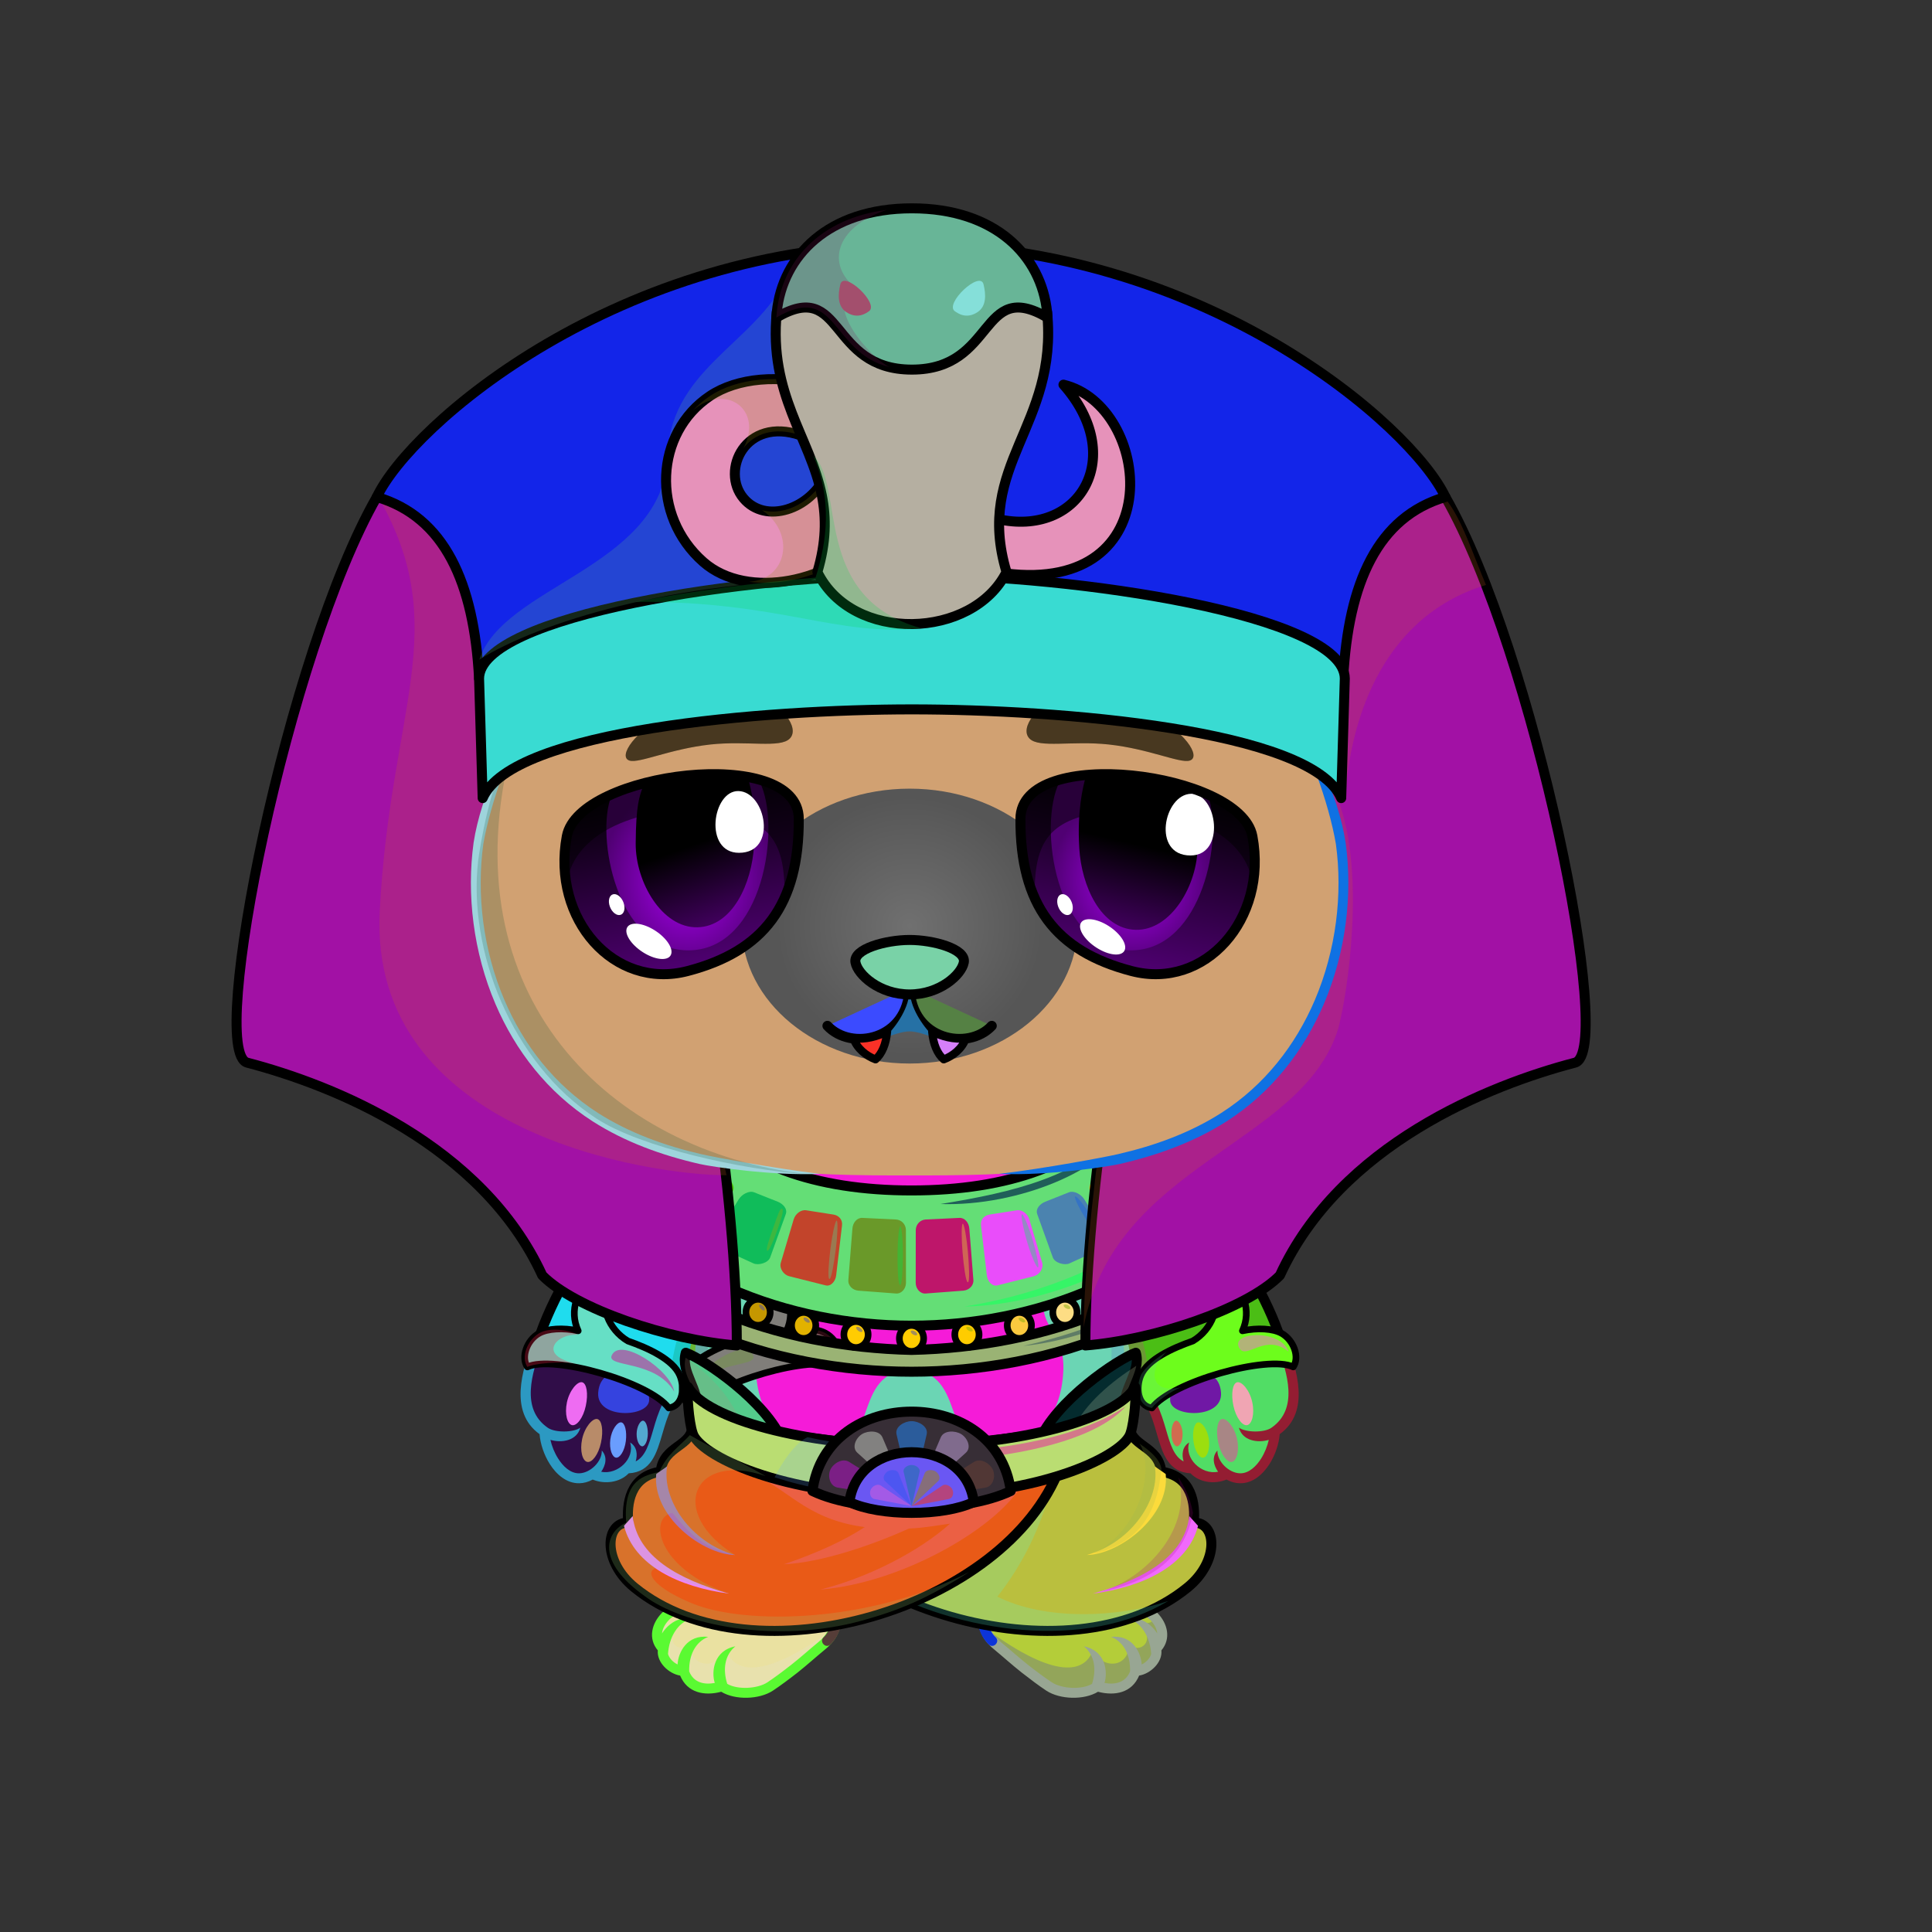 <svg xmlns="http://www.w3.org/2000/svg" xmlns:xlink="http://www.w3.org/1999/xlink" style="shape-rendering:geometricPrecision; text-rendering:geometricPrecision; image-rendering:optimizeQuality; fill-rule:evenodd; clip-rule:evenodd" version="1.1" viewBox="0 0 29000 29000" xml:space="preserve"><rect x="0" y="0" width="29000" height="29000" fill="#333333" stroke="none"/><defs><style type="text/css">.Tail-Bear0fil22 {fill:none}
.RightFoot-Bear2fil26 {fill:#ffffff}
.RightFoot-Bear2fil14 {fill:black;fill-opacity:0.2}
.RightFoot-Bear2fil32 {fill:black;fill-rule:nonzero}
.RightLeg-Bear0fil437 {fill:url(#RightLeg-Bear0id151)}
.RightLeg-Bear0fil14 {fill:black;fill-opacity:0.2}
.RightLeg-Bear0fil32 {fill:black;fill-rule:nonzero}
.LeftFoot-Bear2fil26 {fill:#ffffff}
.LeftFoot-Bear2fil14 {fill:black;fill-opacity:0.2}
.LeftFoot-Bear2fil32 {fill:black;fill-rule:nonzero}
.LeftLeg-Bear0fil447 {fill:url(#LeftLeg-Bear0id520)}
.LeftLeg-Bear0fil14 {fill:black;fill-opacity:0.2}
.LeftLeg-Bear0fil32 {fill:black;fill-rule:nonzero}
.RightHand-Bear0fil452 {fill:url(#RightHand-Bear0id388)}
.RightHand-Bear0fil14 {fill:black;fill-opacity:0.2}
.RightHand-Bear0fil22 {fill:none}
.RightHand-Bear0str0 {stroke:black;stroke-width:150;stroke-linecap:round;stroke-linejoin:round}
.RightPaw-Bear0fil457 {fill:#565656}
.RightPaw-Bear0fil32 {fill:black;fill-rule:nonzero}
.RightPaw-Bear0fil458 {fill:#A16A6A}
.LeftHand-Bear0fil465 {fill:url(#LeftHand-Bear0id386)}
.LeftHand-Bear0fil14 {fill:black;fill-opacity:0.2}
.LeftHand-Bear0fil22 {fill:none}
.LeftHand-Bear0str0 {stroke:black;stroke-width:150;stroke-linecap:round;stroke-linejoin:round}
.LeftPaw-Bear0fil457 {fill:#565656}
.LeftPaw-Bear0fil32 {fill:black;fill-rule:nonzero}
.LeftPaw-Bear0fil458 {fill:#A16A6A}
.Body-Bear5fil476 {fill:url(#Body-Bear5id267)}
.Body-Bear5fil14 {fill:black;fill-opacity:0.2}
.Body-Bear5fil32 {fill:black;fill-rule:nonzero}
.Body-Bear5fil22 {fill:none}
.Body-Bear5fil482 {fill:url(#Body-Bear5id211)}
.Head-Bear2fil515 {fill:url(#Head-Bear2id233)}
.Head-Bear2fil32 {fill:black;fill-rule:nonzero}
.Head-Bear2fil14 {fill:black;fill-opacity:0.2}
.Head-Bear2fil516 {fill:url(#Head-Bear2id1046)}
.Mouth-Bear5fil100 {fill:black}
.Mouth-Bear5fil22 {fill:none}
.Mouth-Bear5str0 {stroke:black;stroke-width:150;stroke-linecap:round;stroke-linejoin:round}
.Mouth-Bear5fil152 {fill:white}
.Mouth-Bear5str9 {stroke:black;stroke-width:120;stroke-linecap:round;stroke-linejoin:round}
.Eyes-Bear6fil558 {fill:url(#Eyes-Bear6id908)}
.Eyes-Bear6fil559 {fill:url(#Eyes-Bear6id1060)}
.Eyes-Bear6fil560 {fill:url(#Eyes-Bear6id574)}
.Eyes-Bear6fil152 {fill:white}
.Eyes-Bear6fil157 {fill:black;fill-opacity:0.502}
.Eyes-Bear6fil561 {fill:url(#Eyes-Bear6id909)}
.Eyes-Bear6fil562 {fill:url(#Eyes-Bear6id1063)}
.Eyes-Bear6fil563 {fill:url(#Eyes-Bear6id801)}
.Eyes-Bear6fil155 {fill:#5a4628}
.Eyes-Bear6fil14 {fill:black;fill-opacity:0.2}
.Eyes-Bear6fil22 {fill:none}
.Eyes-Bear6str4 {stroke:black;stroke-width:150}
.Moustache-Bear0fil22 {fill:none}
.Nose-Bear0fil598 {fill:url(#Nose-Bear0id451)}
.Nose-Bear0str0 {stroke:black;stroke-width:150;stroke-linecap:round;stroke-linejoin:round}
.HatPharaohBack-Bigfil34new {fill:url(#HatPharaohBack-Bigid602new)}
.HatPharaohBack-Bigfil35new {fill:url(#HatPharaohBack-Bigid350new)}
.HatPharaohBack-Bigfil36new {fill:url(#HatPharaohBack-Bigid601new)}
.HatPharaohBack-Bigfil37new {fill:url(#HatPharaohBack-Bigid337new)}
.HatPharaohBack-Bigfil38new {fill:url(#HatPharaohBack-Bigid359new)}
.HatPharaohBack-Bigfil39new {fill:url(#HatPharaohBack-Bigid315new)}
.HatPharaohBack-Bigfil40new {fill:url(#HatPharaohBack-Bigid292new)}
.HatPharaohBack-Bigfil41new {fill:url(#HatPharaohBack-Bigid287new)}
.HatPharaohBack-Bigfil31new {fill:white;fill-opacity:0.502}
.HatPharaohBack-Bigfil32new {fill:white;fill-opacity:0.302}
.HatPharaohBack-Bigfil14new {fill:black;fill-opacity:0.2}
.HatPharaohBack-Bigfil33new {fill:none}
.HatPharaohBack-Bigstr0new {stroke:black;stroke-width:150;stroke-linecap:round;stroke-linejoin:round}
.BraceletPharaoh-Bigfil3new {fill:black;fill-opacity:0.302}
.BraceletPharaoh-Bigfil31new {fill:white;fill-opacity:0.502}
.BraceletPharaoh-Bigfil14new {fill:black;fill-opacity:0.2}
.BraceletPharaoh-Bigfil220new {fill:url(#BraceletPharaoh-Bigid590new)}
.BraceletPharaoh-Bigstr3new {stroke:black;stroke-width:100;stroke-linecap:round;stroke-linejoin:round}
.BraceletPharaoh-Bigfil221new {fill:url(#BraceletPharaoh-Bigid584new)}
.BraceletPharaoh-Bigfil222new {fill:url(#BraceletPharaoh-Bigid155new)}
.NecklacePharaoh-Bigfil14new {fill:black;fill-opacity:0.2}
.NecklacePharaoh-Bigfil84new {fill:black}
.NecklacePharaoh-Bigfil31new {fill:white;fill-opacity:0.502}
.NecklacePharaoh-Bigfil569new {fill:#A87300;fill-opacity:0.502}
.NecklacePharaoh-Bigfil573new {fill:#917400;fill-opacity:0.502}
.NecklacePharaoh-Bigfil580new {fill:url(#NecklacePharaoh-Bigid109new)}
.NecklacePharaoh-Bigfil581new {fill:url(#NecklacePharaoh-Bigid95new)}
.NecklacePharaoh-Bigfil582new {fill:url(#NecklacePharaoh-Bigid428new)}
.NecklacePharaoh-Bigfil583new {fill:url(#NecklacePharaoh-Bigid366new)}
.NecklacePharaoh-Bigfil584new {fill:url(#NecklacePharaoh-Bigid105new)}
.NecklacePharaoh-Bigfil586new {fill:url(#NecklacePharaoh-Bigid300new)}
.NecklacePharaoh-Bigfil587new {fill:url(#NecklacePharaoh-Bigid385new)}
.NecklacePharaoh-Bigfil588new {fill:url(#NecklacePharaoh-Bigid504new)}
.NecklacePharaoh-Bigfil589new {fill:url(#NecklacePharaoh-Bigid441new)}
.NecklacePharaoh-Bigfil590new {fill:url(#NecklacePharaoh-Bigid397new)}
.NecklacePharaoh-Bigfil591new {fill:url(#NecklacePharaoh-Bigid375new)}
.NecklacePharaoh-Bigfil592new {fill:url(#NecklacePharaoh-Bigid507new)}
.NecklacePharaoh-Bigfil593new {fill:url(#NecklacePharaoh-Bigid446new)}
.NecklacePharaoh-Bigfil571new {fill:white;fill-opacity:0.4}
.NecklacePharaoh-Bigfil572new {fill:white;fill-opacity:0.702}
.NecklacePharaoh-Bigfil574new {fill:url(#NecklacePharaoh-Bigid383new)}
.NecklacePharaoh-Bigstr0new {stroke:black;stroke-width:150;stroke-linecap:round;stroke-linejoin:round}
.NecklacePharaoh-Bigfil83new {fill:white}
.NecklacePharaoh-Bigfil575new {fill:url(#NecklacePharaoh-Bigid258new)}
.NecklacePharaoh-Bigfil576new {fill:url(#NecklacePharaoh-Bigid420new)}
.NecklacePharaoh-Bigfil577new {fill:url(#NecklacePharaoh-Bigid514new)}
.NecklacePharaoh-Bigfil578new {fill:url(#NecklacePharaoh-Bigid357new)}
.NecklacePharaoh-Bigfil579new {fill:url(#NecklacePharaoh-Bigid486new)}
.NecklacePharaoh-Bigfil33new {fill:none}
.NecklacePharaoh-Bigfil585new {fill:url(#NecklacePharaoh-Bigid163new)}
.NecklacePharaoh-Bigfil547new {fill:#E2B200}
.NecklacePharaoh-Bigstr4new {stroke:black;stroke-width:100}
.NecklacePharaoh-Bigfil548new {fill:#C59700}
.NecklacePharaoh-Bigfil549new {fill:#A97E00}
.NecklacePharaoh-Bigfil550new {fill:#AF8300}
.NecklacePharaoh-Bigfil551new {fill:#C79900}
.NecklacePharaoh-Bigfil552new {fill:#E1B100}
.NecklacePharaoh-Bigfil553new {fill:#FFCC00}
.NecklacePharaoh-Bigfil561new {fill:#FFCC02}
.NecklacePharaoh-Bigfil562new {fill:#FBC93F}
.NecklacePharaoh-Bigfil563new {fill:#FDDD84}
.NecklacePharaoh-Bigfil564new {fill:#FEEEC1}
.NecklacePharaoh-Bigfil565new {fill:#FFEFB5}
.NecklacePharaoh-Bigfil566new {fill:#FFE47F}
.NecklacePharaoh-Bigfil567new {fill:#FFDA48}
.NecklacePharaoh-Bigfil568new {fill:#FFD11B}
.HatPharaoh-Bigfil835new {fill:url(#HatPharaoh-Bigid104new)}
.HatPharaoh-Bigfil32new {fill:white;fill-opacity:0.302}
.HatPharaoh-Bigfil836new {fill:url(#HatPharaoh-Bigid347new)}
.HatPharaoh-Bigfil31new {fill:white;fill-opacity:0.502}
.HatPharaoh-Bigfil837new {fill:url(#HatPharaoh-Bigid165new)}
.HatPharaoh-Bigfil838new {fill:url(#HatPharaoh-Bigid401new)}
.HatPharaoh-Bigfil839new {fill:url(#HatPharaoh-Bigid382new)}
.HatPharaoh-Bigfil840new {fill:url(#HatPharaoh-Bigid380new)}
.HatPharaoh-Bigfil841new {fill:url(#HatPharaoh-Bigid496new)}
.HatPharaoh-Bigfil14new {fill:black;fill-opacity:0.2}
.HatPharaoh-Bigfil842new {fill:url(#HatPharaoh-Bigid557new)}
.HatPharaoh-Bigfil843new {fill:url(#HatPharaoh-Bigid381new)}
.HatPharaoh-Bigfil293new {fill:#FFFFCC;fill-opacity:0.502}
.HatPharaoh-Bigfil844new {fill:url(#HatPharaoh-Bigid466new)}
.HatPharaoh-Bigfil834new {fill:#FFFFCC}
.HatPharaoh-Bigfil84new {fill:black}
.HatPharaoh-Bigfil33new {fill:none}
.HatPharaoh-Bigstr0new {stroke:black;stroke-width:150;stroke-linecap:round;stroke-linejoin:round}
</style><linearGradient gradientUnits="objectBoundingBox" id="RightLeg-Bear0id151" x1="50%" x2="50%" xlink:href="#RightLeg-Bear0id150" y1="100%" y2="0%">
  </linearGradient><linearGradient gradientUnits="objectBoundingBox" id="LeftLeg-Bear0id520" x1="50%" x2="50%" xlink:href="#LeftLeg-Bear0id150" y1="100%" y2="0%">
  </linearGradient><linearGradient gradientUnits="objectBoundingBox" id="RightHand-Bear0id388" x1="36.996%" x2="63.003%" xlink:href="#RightHand-Bear0id75" y1="2.665%" y2="97.335%">
  </linearGradient><linearGradient gradientUnits="objectBoundingBox" id="LeftHand-Bear0id386" x1="63.004%" x2="36.997%" xlink:href="#LeftHand-Bear0id75" y1="2.665%" y2="97.335%">
  </linearGradient><linearGradient gradientUnits="objectBoundingBox" id="Body-Bear5id267" x1="50%" x2="50%" xlink:href="#Body-Bear5id266" y1="0%" y2="100%">
  </linearGradient><linearGradient gradientUnits="userSpaceOnUse" id="Body-Bear5id211" x1="13653.8" x2="13653.8" y1="17305.4" y2="21758.8">
   <stop offset="0" style="stop-opacity:1; stop-color:#f2e6e6"/>
   <stop offset="0.722" style="stop-opacity:1; stop-color:#ffffff"/>
   <stop offset="1" style="stop-opacity:1; stop-color:#ffffff"/>
  </linearGradient><linearGradient gradientUnits="userSpaceOnUse" id="Head-Bear2id233" x1="13653.8" x2="13653.8" y1="7273.2" y2="17643.8">
   <stop offset="0" style="stop-opacity:1; stop-color:#707070"/>
   <stop offset="0.42" style="stop-opacity:1; stop-color:#565656"/>
   <stop offset="0.831" style="stop-opacity:1; stop-color:#565656"/>
   <stop offset="1" style="stop-opacity:1; stop-color:#302e2e"/>
  </linearGradient><radialGradient cx="13653.8" cy="13901.2" fx="13653.8" fy="13901.2" gradientTransform="matrix(1 -0 -0 0.972 0 389)" gradientUnits="userSpaceOnUse" id="Head-Bear2id1046" r="1996.08">
   <stop offset="0" style="stop-opacity:1; stop-color:#707070"/>
   <stop offset="1" style="stop-opacity:1; stop-color:#565656"/>
  </radialGradient><linearGradient gradientUnits="userSpaceOnUse" id="Eyes-Bear6id908" x1="10531.3" x2="9931.56" xlink:href="#Eyes-Bear6id27" y1="14554.5" y2="11688.7">
  </linearGradient><radialGradient cx="10318" cy="13226.9" fx="10318" fy="13226.9" gradientTransform="matrix(0.869 -0 -0 1 1353 0)" gradientUnits="userSpaceOnUse" id="Eyes-Bear6id1060" r="1488.87" xlink:href="#Eyes-Bear6id1039">
  </radialGradient><linearGradient gradientUnits="userSpaceOnUse" id="Eyes-Bear6id574" x1="10068.2" x2="10800" xlink:href="#Eyes-Bear6id384" y1="11770.4" y2="13796.7">
  </linearGradient><linearGradient gradientUnits="userSpaceOnUse" id="Eyes-Bear6id909" x1="16776.4" x2="17376.1" xlink:href="#Eyes-Bear6id27" y1="14554.5" y2="11688.7">
  </linearGradient><radialGradient cx="16989.7" cy="13226.9" fx="16989.7" fy="13226.9" gradientTransform="matrix(-0.937 -0 -0 1 32910 0)" gradientUnits="userSpaceOnUse" id="Eyes-Bear6id1063" r="1298.39" xlink:href="#Eyes-Bear6id1039">
  </radialGradient><linearGradient gradientUnits="userSpaceOnUse" id="Eyes-Bear6id801" x1="17342.6" x2="16826.6" xlink:href="#Eyes-Bear6id384" y1="11702.5" y2="13886.9">
  </linearGradient><linearGradient gradientUnits="userSpaceOnUse" id="Nose-Bear0id451" x1="13653.8" x2="13653.8" y1="14108.6" y2="14926.9">
   <stop offset="0" style="stop-opacity:1; stop-color:#FFCCCC"/>
   <stop offset="1" style="stop-opacity:1; stop-color:#453F2C"/>
  </linearGradient><linearGradient gradientUnits="userSpaceOnUse" id="HatPharaohBack-Bigid602new" x1="13587.1" x2="13765.4" xlink:href="#HatPharaohBack-Bigid582new" y1="6342.79" y2="20170">
  </linearGradient><linearGradient gradientUnits="userSpaceOnUse" id="HatPharaohBack-Bigid350new" x1="22310.2" x2="20538.4" xlink:href="#HatPharaohBack-Bigid72new" y1="10932.8" y2="9360.12">
  </linearGradient><linearGradient gradientUnits="userSpaceOnUse" id="HatPharaohBack-Bigid601new" x1="13562" x2="13790.4" xlink:href="#HatPharaohBack-Bigid72new" y1="13871.3" y2="12807.6">
  </linearGradient><linearGradient gradientUnits="userSpaceOnUse" id="HatPharaohBack-Bigid337new" x1="21891.4" x2="18233.8" xlink:href="#HatPharaohBack-Bigid52new" y1="15281.1" y2="18121.6">
  </linearGradient><linearGradient gradientUnits="userSpaceOnUse" id="HatPharaohBack-Bigid359new" x1="16963.8" x2="18548.9" xlink:href="#HatPharaohBack-Bigid27new" y1="20304.2" y2="18958.9">
  </linearGradient><linearGradient gradientUnits="userSpaceOnUse" id="HatPharaohBack-Bigid315new" x1="6814.11" x2="5042.27" xlink:href="#HatPharaohBack-Bigid72new" y1="10932.8" y2="9360.12">
  </linearGradient><linearGradient gradientUnits="userSpaceOnUse" id="HatPharaohBack-Bigid292new" x1="9162.98" x2="5478.83" xlink:href="#HatPharaohBack-Bigid52new" y1="15270.8" y2="18132">
  </linearGradient><linearGradient gradientUnits="userSpaceOnUse" id="HatPharaohBack-Bigid287new" x1="8803.62" x2="10388.7" xlink:href="#HatPharaohBack-Bigid27new" y1="20304.2" y2="18958.9">
  </linearGradient><linearGradient gradientUnits="userSpaceOnUse" id="BraceletPharaoh-Bigid590new" x1="7968.79" x2="10149.5" xlink:href="#BraceletPharaoh-Bigid12new" y1="19798.7" y2="20321.4">
  </linearGradient><linearGradient gradientUnits="userSpaceOnUse" id="BraceletPharaoh-Bigid584new" x1="12517.5" x2="10336.7" xlink:href="#BraceletPharaoh-Bigid12new" y1="19798.7" y2="20321.4">
  </linearGradient><linearGradient gradientUnits="userSpaceOnUse" id="BraceletPharaoh-Bigid155new" x1="17151.5" x2="19386.8" xlink:href="#BraceletPharaoh-Bigid12new" y1="20328" y2="19792.2">
  </linearGradient><linearGradient gradientUnits="userSpaceOnUse" id="NecklacePharaoh-Bigid109new" x1="10324.8" x2="17039.1" xlink:href="#NecklacePharaoh-Bigid50new" y1="20064" y2="16573.5">
  </linearGradient><linearGradient gradientUnits="userSpaceOnUse" id="NecklacePharaoh-Bigid95new" x1="8811.6" x2="18552.3" xlink:href="#NecklacePharaoh-Bigid12new" y1="18663.8" y2="18663.8">
  </linearGradient><linearGradient gradientUnits="userSpaceOnUse" id="NecklacePharaoh-Bigid428new" x1="10199.5" x2="9420.62" xlink:href="#NecklacePharaoh-Bigid186new" y1="17037" y2="17736.4">
  </linearGradient><linearGradient gradientUnits="userSpaceOnUse" id="NecklacePharaoh-Bigid366new" x1="17737" x2="17370.7" xlink:href="#NecklacePharaoh-Bigid69new" y1="16915.5" y2="17857.9">
  </linearGradient><linearGradient gradientUnits="userSpaceOnUse" id="NecklacePharaoh-Bigid105new" x1="10214.5" x2="17149.4" xlink:href="#NecklacePharaoh-Bigid78new" y1="17432.2" y2="17432.2">
  </linearGradient><linearGradient gradientUnits="userSpaceOnUse" id="NecklacePharaoh-Bigid300new" x1="13493.3" x2="12839.3" xlink:href="#NecklacePharaoh-Bigid180new" y1="18475.2" y2="19221.7">
  </linearGradient><linearGradient gradientUnits="userSpaceOnUse" id="NecklacePharaoh-Bigid385new" x1="12539.2" x2="11815.7" xlink:href="#NecklacePharaoh-Bigid194new" y1="18380.2" y2="19082.5">
  </linearGradient><linearGradient gradientUnits="userSpaceOnUse" id="NecklacePharaoh-Bigid504new" x1="11708" x2="10851.2" xlink:href="#NecklacePharaoh-Bigid202new" y1="18126.5" y2="18738.9">
  </linearGradient><linearGradient gradientUnits="userSpaceOnUse" id="NecklacePharaoh-Bigid441new" x1="10877.8" x2="10035.5" xlink:href="#NecklacePharaoh-Bigid26new" y1="17645.4" y2="18334.6">
  </linearGradient><linearGradient gradientUnits="userSpaceOnUse" id="NecklacePharaoh-Bigid397new" x1="14504.9" x2="13851.1" xlink:href="#NecklacePharaoh-Bigid23new" y1="18475.1" y2="19221.8">
  </linearGradient><linearGradient gradientUnits="userSpaceOnUse" id="NecklacePharaoh-Bigid375new" x1="15550.5" x2="14822.5" xlink:href="#NecklacePharaoh-Bigid160new" y1="18383.6" y2="19079">
  </linearGradient><linearGradient gradientUnits="userSpaceOnUse" id="NecklacePharaoh-Bigid507new" x1="15705.9" x2="16462.7" xlink:href="#NecklacePharaoh-Bigid33new" y1="18797.2" y2="18068.2">
  </linearGradient><linearGradient gradientUnits="userSpaceOnUse" id="NecklacePharaoh-Bigid446new" x1="16599.7" x2="17214.7" xlink:href="#NecklacePharaoh-Bigid134new" y1="18437.5" y2="17542.5">
  </linearGradient><linearGradient gradientUnits="userSpaceOnUse" id="NecklacePharaoh-Bigid383new" x1="17557.9" x2="12064.8" xlink:href="#NecklacePharaoh-Bigid66new" y1="22016.6" y2="23842">
  </linearGradient><linearGradient gradientUnits="userSpaceOnUse" id="NecklacePharaoh-Bigid258new" x1="11328.7" x2="10700.5" xlink:href="#NecklacePharaoh-Bigid195new" y1="20376.1" y2="21571.1">
  </linearGradient><linearGradient gradientUnits="userSpaceOnUse" id="NecklacePharaoh-Bigid420new" x1="13499.9" x2="11573.9" xlink:href="#NecklacePharaoh-Bigid132new" y1="21097.5" y2="24761.2">
  </linearGradient><linearGradient gradientUnits="userSpaceOnUse" id="NecklacePharaoh-Bigid514new" x1="10321.3" x2="17045.8" xlink:href="#NecklacePharaoh-Bigid19new" y1="21638.4" y2="21638.4">
  </linearGradient><linearGradient gradientUnits="userSpaceOnUse" id="NecklacePharaoh-Bigid357new" x1="12195.5" x2="15171.5" xlink:href="#NecklacePharaoh-Bigid102new" y1="21914.5" y2="21914.5">
  </linearGradient><linearGradient gradientUnits="userSpaceOnUse" id="NecklacePharaoh-Bigid486new" x1="12750.1" x2="14617" xlink:href="#NecklacePharaoh-Bigid102new" y1="22253.7" y2="22253.7">
  </linearGradient><linearGradient gradientUnits="userSpaceOnUse" id="NecklacePharaoh-Bigid163new" x1="8201.69" x2="19162.2" xlink:href="#NecklacePharaoh-Bigid79new" y1="19152.1" y2="19152.1">
  </linearGradient><linearGradient gradientUnits="userSpaceOnUse" id="HatPharaoh-Bigid104new" x1="14990.7" x2="12361.8" xlink:href="#HatPharaoh-Bigid40new" y1="2852.72" y2="10998.5">
  </linearGradient><linearGradient gradientUnits="userSpaceOnUse" id="HatPharaoh-Bigid347new" x1="8422.76" x2="10362.6" xlink:href="#HatPharaoh-Bigid137new" y1="8735.85" y2="4932.79">
  </linearGradient><linearGradient gradientUnits="userSpaceOnUse" id="HatPharaoh-Bigid165new" x1="12622.7" x2="14729.7" xlink:href="#HatPharaoh-Bigid126new" y1="8506.12" y2="4375.26">
  </linearGradient><linearGradient gradientUnits="userSpaceOnUse" id="HatPharaoh-Bigid401new" x1="5867.54" x2="7742.96" xlink:href="#HatPharaoh-Bigid77new" y1="9550.23" y2="7310">
  </linearGradient><linearGradient gradientUnits="userSpaceOnUse" id="HatPharaoh-Bigid382new" x1="16395.6" x2="19524" xlink:href="#HatPharaoh-Bigid27new" y1="8161.93" y2="5506.71">
  </linearGradient><linearGradient gradientUnits="userSpaceOnUse" id="HatPharaoh-Bigid380new" x1="19490" x2="21604.5" xlink:href="#HatPharaoh-Bigid27new" y1="9327.46" y2="7532.77">
  </linearGradient><linearGradient gradientUnits="userSpaceOnUse" id="HatPharaoh-Bigid496new" x1="7190.83" x2="20186" xlink:href="#HatPharaoh-Bigid78new" y1="10303.7" y2="10303.7">
  </linearGradient><linearGradient gradientUnits="userSpaceOnUse" id="HatPharaoh-Bigid557new" x1="10174.4" x2="16787.7" y1="6912.45" y2="7526.89">
   <stop offset="0" style="stop-opacity:1; stop-color:#FFCC00"/>
   <stop offset="0.341" style="stop-opacity:1; stop-color:#9E7400"/>
   <stop offset="0.502" style="stop-opacity:1; stop-color:#FFCC00"/>
   <stop offset="0.761" style="stop-opacity:1; stop-color:#FBC32C"/>
   <stop offset="1" style="stop-opacity:1; stop-color:#FFF3D1"/>
  </linearGradient><linearGradient gradientUnits="userSpaceOnUse" id="HatPharaoh-Bigid381new" x1="13688.4" x2="13688.4" xlink:href="#HatPharaoh-Bigid249new" y1="3659.64" y2="9384.29">
  </linearGradient><linearGradient gradientUnits="userSpaceOnUse" id="HatPharaoh-Bigid466new" x1="11678.7" x2="15698.1" xlink:href="#HatPharaoh-Bigid248new" y1="4365.47" y2="4309.82">
  </linearGradient><linearGradient gradientUnits="userSpaceOnUse" id="RightLeg-Bear0id150" x1="15526.7" x2="15526.7" y1="24311.8" y2="20742.8">
   <stop offset="0" style="stop-opacity:1; stop-color:#707070"/>
   <stop offset="0.278" style="stop-opacity:1; stop-color:#707070"/>
   <stop offset="1" style="stop-opacity:1; stop-color:#565656"/>
  </linearGradient><linearGradient gradientUnits="userSpaceOnUse" id="LeftLeg-Bear0id150" x1="15526.7" x2="15526.7" y1="24311.8" y2="20742.8">
   <stop offset="0" style="stop-opacity:1; stop-color:#707070"/>
   <stop offset="0.278" style="stop-opacity:1; stop-color:#707070"/>
   <stop offset="1" style="stop-opacity:1; stop-color:#565656"/>
  </linearGradient><linearGradient gradientUnits="userSpaceOnUse" id="RightHand-Bear0id75" x1="17042.3" x2="17994.1" y1="17293.3" y2="21110.7">
   <stop offset="0" style="stop-opacity:1; stop-color:#302e2e"/>
   <stop offset="0.078" style="stop-opacity:1; stop-color:#302e2e"/>
   <stop offset="0.769" style="stop-opacity:1; stop-color:#565656"/>
   <stop offset="1" style="stop-opacity:1; stop-color:#565656"/>
  </linearGradient><linearGradient gradientUnits="userSpaceOnUse" id="LeftHand-Bear0id75" x1="17042.3" x2="17994.1" y1="17293.3" y2="21110.7">
   <stop offset="0" style="stop-opacity:1; stop-color:#302e2e"/>
   <stop offset="0.078" style="stop-opacity:1; stop-color:#302e2e"/>
   <stop offset="0.769" style="stop-opacity:1; stop-color:#565656"/>
   <stop offset="1" style="stop-opacity:1; stop-color:#565656"/>
  </linearGradient><linearGradient gradientUnits="userSpaceOnUse" id="Body-Bear5id266" x1="13653.8" x2="13653.8" y1="17442" y2="23250.9">
   <stop offset="0" style="stop-opacity:1; stop-color:#302e2e"/>
   <stop offset="0.059" style="stop-opacity:1; stop-color:#302e2e"/>
   <stop offset="0.529" style="stop-opacity:1; stop-color:#565656"/>
   <stop offset="1" style="stop-opacity:1; stop-color:#707070"/>
  </linearGradient><linearGradient gradientUnits="userSpaceOnUse" id="Eyes-Bear6id27" x1="16937.6" x2="16937.6" y1="14961.3" y2="11448.6">
   <stop offset="0" style="stop-opacity:1; stop-color:#500073"/>
   <stop offset="1" style="stop-opacity:1; stop-color:black"/>
  </linearGradient><radialGradient cx="50%" cy="50%" fx="50%" fy="50%" gradientUnits="objectBoundingBox" id="Eyes-Bear6id1039" r="50%">
   <stop offset="0" style="stop-opacity:1; stop-color:#a900f2"/>
   <stop offset="1" style="stop-opacity:1; stop-color:#500073"/>
  </radialGradient><linearGradient gradientUnits="userSpaceOnUse" id="Eyes-Bear6id384" x1="16417.8" x2="16417.8" y1="11784.3" y2="14068.5">
   <stop offset="0" style="stop-opacity:1; stop-color:black"/>
   <stop offset="0.45" style="stop-opacity:1; stop-color:black"/>
   <stop offset="1" style="stop-opacity:1; stop-color:#3e0059"/>
  </linearGradient><linearGradient gradientUnits="userSpaceOnUse" id="HatPharaohBack-Bigid582new" x1="13594.4" x2="13758.1" y1="6706.36" y2="20171">
   <stop offset="0" style="stop-opacity:1; stop-color:#9999FF"/>
   <stop offset="0.212" style="stop-opacity:1; stop-color:#6C6BD6"/>
   <stop offset="0.651" style="stop-opacity:1; stop-color:#5956B0"/>
   <stop offset="1" style="stop-opacity:1; stop-color:#9999FF"/>
  </linearGradient><linearGradient gradientUnits="userSpaceOnUse" id="HatPharaohBack-Bigid72new" x1="7374.66" x2="5747.56" y1="11175.9" y2="9644.56">
   <stop offset="0" style="stop-opacity:1; stop-color:#C4C472"/>
   <stop offset="0.678" style="stop-opacity:1; stop-color:#EFEF96"/>
   <stop offset="1" style="stop-opacity:1; stop-color:#FFFFCC"/>
  </linearGradient><linearGradient gradientUnits="userSpaceOnUse" id="HatPharaohBack-Bigid52new" x1="9531.64" x2="6148.48" y1="15400.2" y2="18186.4">
   <stop offset="0" style="stop-opacity:1; stop-color:#C4C472"/>
   <stop offset="0.431" style="stop-opacity:1; stop-color:#EFEF96"/>
   <stop offset="1" style="stop-opacity:1; stop-color:#FFFFCC"/>
  </linearGradient><linearGradient gradientUnits="userSpaceOnUse" id="HatPharaohBack-Bigid27new" x1="16173.5" x2="19046.3" y1="8477.79" y2="5892.21">
   <stop offset="0" style="stop-opacity:1; stop-color:#EBEB8A"/>
   <stop offset="1" style="stop-opacity:1; stop-color:#FFFFCC"/>
  </linearGradient><linearGradient gradientUnits="userSpaceOnUse" id="BraceletPharaoh-Bigid12new" x1="9435.59" x2="17928.3" y1="18932.2" y2="18932.2">
   <stop offset="0" style="stop-opacity:1; stop-color:#FFCC00"/>
   <stop offset="0.188" style="stop-opacity:1; stop-color:#9E7400"/>
   <stop offset="0.412" style="stop-opacity:1; stop-color:#FFCC00"/>
   <stop offset="0.639" style="stop-opacity:1; stop-color:#FBC32C"/>
   <stop offset="0.812" style="stop-opacity:1; stop-color:#FFF6DB"/>
   <stop offset="1" style="stop-opacity:1; stop-color:#FFCC00"/>
  </linearGradient><linearGradient gradientUnits="userSpaceOnUse" id="NecklacePharaoh-Bigid50new" x1="10754.9" x2="16609" y1="20070.8" y2="17232.4">
   <stop offset="0" style="stop-opacity:1; stop-color:#001A4F"/>
   <stop offset="0.369" style="stop-opacity:1; stop-color:#122E8E"/>
   <stop offset="0.702" style="stop-opacity:1; stop-color:#3E5BDE"/>
   <stop offset="1" style="stop-opacity:1; stop-color:#003399"/>
  </linearGradient><linearGradient gradientUnits="userSpaceOnUse" id="NecklacePharaoh-Bigid12new" x1="9435.59" x2="17928.3" y1="18932.2" y2="18932.2">
   <stop offset="0" style="stop-opacity:1; stop-color:#FFCC00"/>
   <stop offset="0.188" style="stop-opacity:1; stop-color:#9E7400"/>
   <stop offset="0.412" style="stop-opacity:1; stop-color:#FFCC00"/>
   <stop offset="0.639" style="stop-opacity:1; stop-color:#FBC32C"/>
   <stop offset="0.812" style="stop-opacity:1; stop-color:#FFF6DB"/>
   <stop offset="1" style="stop-opacity:1; stop-color:#FFCC00"/>
  </linearGradient><linearGradient gradientUnits="userSpaceOnUse" id="NecklacePharaoh-Bigid186new" x1="10645.6" x2="9966.58" y1="17609.3" y2="18178">
   <stop offset="0" style="stop-opacity:1; stop-color:#FF5500"/>
   <stop offset="1" style="stop-opacity:1; stop-color:#C4340C"/>
  </linearGradient><linearGradient gradientUnits="userSpaceOnUse" id="NecklacePharaoh-Bigid69new" x1="17217.4" x2="16898.1" y1="17510.5" y2="18276.8">
   <stop offset="0" style="stop-opacity:1; stop-color:#9191FF"/>
   <stop offset="1" style="stop-opacity:1; stop-color:#4D48F0"/>
  </linearGradient><linearGradient gradientUnits="userSpaceOnUse" id="NecklacePharaoh-Bigid78new" x1="10658.8" x2="16705.1" y1="17930.7" y2="17930.7">
   <stop offset="0" style="stop-opacity:1; stop-color:#FFCC00"/>
   <stop offset="0.188" style="stop-opacity:1; stop-color:#9E7400"/>
   <stop offset="0.412" style="stop-opacity:1; stop-color:#FFCC00"/>
   <stop offset="0.639" style="stop-opacity:1; stop-color:#FBC32C"/>
   <stop offset="0.812" style="stop-opacity:1; stop-color:#FFF4D4"/>
   <stop offset="1" style="stop-opacity:1; stop-color:#FFCC00"/>
  </linearGradient><linearGradient gradientUnits="userSpaceOnUse" id="NecklacePharaoh-Bigid180new" x1="13517.5" x2="12947.3" y1="18778.8" y2="19385.8">
   <stop offset="0" style="stop-opacity:1; stop-color:#FF5500"/>
   <stop offset="1" style="stop-opacity:1; stop-color:#C43008"/>
  </linearGradient><linearGradient gradientUnits="userSpaceOnUse" id="NecklacePharaoh-Bigid194new" x1="12685.6" x2="12054.8" y1="18701.5" y2="19272.7">
   <stop offset="0" style="stop-opacity:1; stop-color:#4646E3"/>
   <stop offset="1" style="stop-opacity:1; stop-color:#342FC4"/>
  </linearGradient><linearGradient gradientUnits="userSpaceOnUse" id="NecklacePharaoh-Bigid202new" x1="11960.9" x2="11213.8" y1="18495.2" y2="18993.2">
   <stop offset="0" style="stop-opacity:1; stop-color:#ED4700"/>
   <stop offset="1" style="stop-opacity:1; stop-color:#C72E0C"/>
  </linearGradient><linearGradient gradientUnits="userSpaceOnUse" id="NecklacePharaoh-Bigid26new" x1="11237.1" x2="10502.7" y1="18104" y2="18664.5">
   <stop offset="0" style="stop-opacity:1; stop-color:#6666FF"/>
   <stop offset="1" style="stop-opacity:1; stop-color:#433ED4"/>
  </linearGradient><linearGradient gradientUnits="userSpaceOnUse" id="NecklacePharaoh-Bigid23new" x1="14399.5" x2="13829.4" y1="18778.7" y2="19385.9">
   <stop offset="0" style="stop-opacity:1; stop-color:#6666FF"/>
   <stop offset="1" style="stop-opacity:1; stop-color:#413BDB"/>
  </linearGradient><linearGradient gradientUnits="userSpaceOnUse" id="NecklacePharaoh-Bigid160new" x1="15311.1" x2="14676.3" y1="18704.3" y2="19269.8">
   <stop offset="0" style="stop-opacity:1; stop-color:#FF6600"/>
   <stop offset="1" style="stop-opacity:1; stop-color:#EB4300"/>
  </linearGradient><linearGradient gradientUnits="userSpaceOnUse" id="NecklacePharaoh-Bigid33new" x1="15446.6" x2="16106.5" y1="19040.6" y2="18447.8">
   <stop offset="0" style="stop-opacity:1; stop-color:#7878FF"/>
   <stop offset="1" style="stop-opacity:1; stop-color:#A09EFF"/>
  </linearGradient><linearGradient gradientUnits="userSpaceOnUse" id="NecklacePharaoh-Bigid134new" x1="16225.9" x2="16762.1" y1="18748.2" y2="18020.4">
   <stop offset="0" style="stop-opacity:1; stop-color:#F06000"/>
   <stop offset="1" style="stop-opacity:1; stop-color:#FF7A45"/>
  </linearGradient><linearGradient gradientUnits="userSpaceOnUse" id="NecklacePharaoh-Bigid66new" x1="17251.8" x2="12190.4" y1="22016.6" y2="23842">
   <stop offset="0" style="stop-opacity:1; stop-color:white"/>
   <stop offset="0.259" style="stop-opacity:1; stop-color:white"/>
   <stop offset="0.659" style="stop-opacity:1; stop-color:#E8E8E8"/>
   <stop offset="1" style="stop-opacity:1; stop-color:#C8C8C8"/>
  </linearGradient><linearGradient gradientUnits="userSpaceOnUse" id="NecklacePharaoh-Bigid195new" x1="11512.2" x2="10933.3" y1="20376.1" y2="21571.1">
   <stop offset="0" style="stop-opacity:1; stop-color:white"/>
   <stop offset="0.4" style="stop-opacity:1; stop-color:#E8E8E8"/>
   <stop offset="1" style="stop-opacity:1; stop-color:#C8C8C8"/>
  </linearGradient><linearGradient gradientUnits="userSpaceOnUse" id="NecklacePharaoh-Bigid132new" x1="13512.7" x2="11738.1" y1="21097.5" y2="24761.2">
   <stop offset="0" style="stop-opacity:1; stop-color:white"/>
   <stop offset="0.42" style="stop-opacity:1; stop-color:white"/>
   <stop offset="0.769" style="stop-opacity:1; stop-color:#E8E8E8"/>
   <stop offset="1" style="stop-opacity:1; stop-color:#C8C8C8"/>
  </linearGradient><linearGradient gradientUnits="userSpaceOnUse" id="NecklacePharaoh-Bigid19new" x1="10583.9" x2="16780" y1="21638.4" y2="21638.4">
   <stop offset="0" style="stop-opacity:1; stop-color:#FFCC00"/>
   <stop offset="0.141" style="stop-opacity:1; stop-color:#9E7400"/>
   <stop offset="0.459" style="stop-opacity:1; stop-color:#FFCC00"/>
   <stop offset="0.69" style="stop-opacity:1; stop-color:#FBC32C"/>
   <stop offset="0.839" style="stop-opacity:1; stop-color:#FFF6DB"/>
   <stop offset="1" style="stop-opacity:1; stop-color:#FFCC00"/>
  </linearGradient><linearGradient gradientUnits="userSpaceOnUse" id="NecklacePharaoh-Bigid102new" x1="12821.8" x2="14542" y1="22253.7" y2="22253.7">
   <stop offset="0" style="stop-opacity:1; stop-color:#936A15"/>
   <stop offset="0.322" style="stop-opacity:1; stop-color:#FBC32C"/>
   <stop offset="0.702" style="stop-opacity:1; stop-color:#FFF6DB"/>
   <stop offset="1" style="stop-opacity:1; stop-color:#FFCC00"/>
  </linearGradient><linearGradient gradientUnits="userSpaceOnUse" id="NecklacePharaoh-Bigid79new" x1="8903.82" x2="18460.1" y1="19329.3" y2="19329.3">
   <stop offset="0" style="stop-opacity:1; stop-color:#FFCC00"/>
   <stop offset="0.188" style="stop-opacity:1; stop-color:#9E7400"/>
   <stop offset="0.412" style="stop-opacity:1; stop-color:#FFCC00"/>
   <stop offset="0.651" style="stop-opacity:1; stop-color:#FBC32C"/>
   <stop offset="0.812" style="stop-opacity:1; stop-color:#FFF9E5"/>
   <stop offset="1" style="stop-opacity:1; stop-color:#FFCC00"/>
  </linearGradient><linearGradient gradientUnits="userSpaceOnUse" id="HatPharaoh-Bigid40new" x1="14883.3" x2="12469.2" y1="3307.82" y2="11240">
   <stop offset="0" style="stop-opacity:1; stop-color:#9999FF"/>
   <stop offset="0.722" style="stop-opacity:1; stop-color:#6865EB"/>
   <stop offset="1" style="stop-opacity:1; stop-color:#6161E8"/>
  </linearGradient><linearGradient gradientUnits="userSpaceOnUse" id="HatPharaoh-Bigid137new" x1="8851.91" x2="10633.3" y1="9036.66" y2="5333.34">
   <stop offset="0" style="stop-opacity:1; stop-color:#C4C472"/>
   <stop offset="0.6" style="stop-opacity:1; stop-color:#EFEF96"/>
   <stop offset="1" style="stop-opacity:1; stop-color:#FFFFCC"/>
  </linearGradient><linearGradient gradientUnits="userSpaceOnUse" id="HatPharaoh-Bigid126new" x1="12708.8" x2="14643.7" y1="8812.95" y2="4790.43">
   <stop offset="0" style="stop-opacity:1; stop-color:#C4C472"/>
   <stop offset="0.51" style="stop-opacity:1; stop-color:#F1F19C"/>
   <stop offset="1" style="stop-opacity:1; stop-color:#FFFFCC"/>
  </linearGradient><linearGradient gradientUnits="userSpaceOnUse" id="HatPharaoh-Bigid77new" x1="6505.42" x2="8227.64" y1="9829.68" y2="7648.2">
   <stop offset="0" style="stop-opacity:1; stop-color:#D4D48A"/>
   <stop offset="0.459" style="stop-opacity:1; stop-color:#D3D48B"/>
   <stop offset="1" style="stop-opacity:1; stop-color:#EEEE94"/>
  </linearGradient><linearGradient gradientUnits="userSpaceOnUse" id="HatPharaoh-Bigid27new" x1="16173.5" x2="19046.3" y1="8477.79" y2="5892.21">
   <stop offset="0" style="stop-opacity:1; stop-color:#EBEB8A"/>
   <stop offset="1" style="stop-opacity:1; stop-color:#FFFFCC"/>
  </linearGradient><linearGradient gradientUnits="userSpaceOnUse" id="HatPharaoh-Bigid78new" x1="10658.8" x2="16705.1" y1="17930.7" y2="17930.7">
   <stop offset="0" style="stop-opacity:1; stop-color:#FFCC00"/>
   <stop offset="0.188" style="stop-opacity:1; stop-color:#9E7400"/>
   <stop offset="0.412" style="stop-opacity:1; stop-color:#FFCC00"/>
   <stop offset="0.639" style="stop-opacity:1; stop-color:#FBC32C"/>
   <stop offset="0.812" style="stop-opacity:1; stop-color:#FFF4D4"/>
   <stop offset="1" style="stop-opacity:1; stop-color:#FFCC00"/>
  </linearGradient><linearGradient gradientUnits="userSpaceOnUse" id="HatPharaoh-Bigid249new" x1="13687.4" x2="13687.4" y1="4093.58" y2="9668.09">
   <stop offset="0" style="stop-opacity:1; stop-color:#936A15"/>
   <stop offset="0.4" style="stop-opacity:1; stop-color:#FFCC00"/>
   <stop offset="0.631" style="stop-opacity:1; stop-color:#FFF4D4"/>
   <stop offset="1" style="stop-opacity:1; stop-color:#FFCC00"/>
  </linearGradient><linearGradient gradientUnits="userSpaceOnUse" id="HatPharaoh-Bigid248new" x1="11841.9" x2="15532.9" y1="4780.9" y2="4726.71">
   <stop offset="0" style="stop-opacity:1; stop-color:#936A15"/>
   <stop offset="0.431" style="stop-opacity:1; stop-color:#FFCC00"/>
   <stop offset="0.859" style="stop-opacity:1; stop-color:#FEF0C4"/>
   <stop offset="1" style="stop-opacity:1; stop-color:#FFF3D1"/>
  </linearGradient></defs><g id="Tail-Bear0">
  <rect class="Tail-Bear0fil22" height="1129" width="1129" x="13089" y="21055"/>
 </g><g id="RightFoot-Bear2">
  <path class="RightFoot-Bear2fil26" d="M17045 25080c-66,213 -260,328 -578,232 -82,82 -466,170 -720,2 -241,-159 -607,-457 -720,-564 -96,-91 -335,-220 -291,-565 777,87 1299,173 1927,-306 18,146 320,205 479,267 233,89 426,392 211,604 42,135 -122,330 -308,330z" style="fill:#b4cd39"/>
  <path class="RightFoot-Bear2fil14" d="M16490 25327c320,133 480,-45 565,-254 204,-15 307,-138 301,-308 28,-45 52,-79 86,-174 31,-139 -54,-325 -125,-351 31,144 -137,125 -191,129 232,292 -30,451 -178,321 -4,299 -321,400 -555,107 -111,282 -514,451 -1612,-364 1095,1261 1346,941 1709,894z" style="fill:#1306df"/>
  <path class="RightFoot-Bear2fil32" d="M16963 25089c-68,167 -221,202 -384,173 53,-171 15,-486 -309,-550 160,131 191,345 122,563 -153,91 -454,76 -604,-23 -105,-69 -235,-166 -357,-262 -142,-112 -270,-229 -408,-342 -98,-80 -205,-212 -213,-454 5,-41 -24,-78 -65,-83 -41,-5 -84,23 -83,65 7,344 143,486 266,587 138,114 267,232 411,345 124,97 257,197 366,269 205,135 567,145 776,17 252,66 509,18 618,-243 169,-27 352,-197 334,-378 149,-177 94,-405 -60,-562 -136,-138 -294,-154 -454,-250 -66,-40 -120,-83 -125,-121l-137 73c20,64 119,137 185,176 138,83 316,117 424,227 53,54 98,127 105,203 -87,-137 -253,-261 -447,-225 213,57 340,284 356,532 -17,67 -81,130 -143,158 -9,-180 -141,-449 -459,-414 197,78 290,282 285,519z" style="fill:#98a693"/>
 </g><g id="LeftFoot-Bear2">
  <path class="LeftFoot-Bear2fil26" d="M10263 25080c66,213 260,328 578,232 82,82 466,170 720,2 241,-159 607,-457 719,-564 96,-91 336,-220 292,-565 -777,87 -1299,173 -1927,-306 -19,146 -321,205 -479,267 -233,89 -427,392 -211,604 -42,135 121,330 308,330z" style="fill:#eae1a1"/>
  <path class="LeftFoot-Bear2fil14" d="M10817 25327c-320,133 -479,-45 -565,-254 -203,-15 -307,-138 -301,-308 -27,-45 -52,-79 -85,-174 -32,-139 54,-325 124,-351 -30,144 137,125 192,129 -233,292 29,451 178,321 4,299 321,400 554,107 112,282 515,451 1613,-364 -1095,1261 -1346,941 -1710,894z" style="fill:#e2e2dd"/>
  <path class="LeftFoot-Bear2fil32" d="M10345 25089c68,167 220,202 384,173 -54,-171 -16,-486 309,-550 -160,131 -191,345 -122,563 153,91 454,76 604,-23 104,-69 234,-166 356,-262 143,-112 271,-229 409,-342 97,-80 205,-212 213,-454 -5,-41 24,-78 65,-83 41,-5 84,23 83,65 -7,344 -143,486 -266,587 -139,114 -268,232 -411,345 -124,97 -258,197 -367,269 -205,135 -567,145 -776,17 -251,66 -509,18 -617,-243 -169,-27 -352,-197 -335,-378 -149,-177 -93,-405 61,-562 136,-138 294,-154 454,-250 66,-40 120,-83 125,-121l137 73c-20,64 -120,137 -185,176 -139,83 -316,117 -425,227 -53,54 -97,127 -104,203 86,-137 252,-261 447,-225 -213,57 -341,284 -357,532 18,67 82,130 144,158 8,-180 141,-449 459,-414 -197,78 -291,282 -285,519z" style="fill:#5afa32"/>
 </g><g id="RightLeg-Bear0">
  <path class="RightLeg-Bear0fil437" d="M13654 20747c651,0 2263,-52 2620,230 303,239 971,977 969,1838 -2,444 -257,819 -524,1020 -578,425 -1151,626 -1983,350 7,-583 -643,-742 -1082,-749l0 -2689z" style="fill:#53e5ff"/>
  <path class="RightLeg-Bear0fil14" d="M16988 23561c110,-131 245,-442 245,-600 2,-776 -323,-1481 -652,-1782 -248,370 -56,940 55,979 367,105 445,994 352,1403z" style="fill:#756be5"/>
  <path class="RightLeg-Bear0fil32" d="M16690 23782c-238,187 -417,303 -711,449 260,-35 573,-178 785,-337 332,-249 552,-662 553,-1079 1,-360 -110,-698 -263,-990 -227,-429 -547,-760 -734,-907 -32,-26 -79,-20 -105,12 -25,33 -20,80 13,105 175,139 478,451 693,860 144,273 248,587 247,920 -1,358 -198,746 -478,967zm-1745 794c71,68 -33,176 -104,108 -135,-130 -182,-317 -180,-500 3,-218 -99,-369 -246,-471 -213,-147 -519,-198 -761,-203l0 -149 1 0c265,5 604,62 845,229 186,129 314,320 310,596 -1,139 31,290 135,390z" style="fill:#0c34d9"/>
 </g><g id="LeftLeg-Bear0">
  <path class="LeftLeg-Bear0fil447" d="M13654 20747c-651,0 -2264,-52 -2620,230 -303,239 -971,977 -969,1838 1,444 256,819 524,1020 578,425 1150,626 1983,350 -7,-583 642,-742 1082,-749l0 -2689z" style="fill:#a5d08a"/>
  <path class="LeftLeg-Bear0fil14" d="M10320 23561c-110,-131 -245,-442 -245,-600 -3,-776 323,-1481 652,-1782 248,370 56,940 -56,979 -366,105 -444,994 -351,1403z" style="fill:#da7b09"/>
  <path class="LeftLeg-Bear0fil32" d="M10618 23782c238,187 417,303 711,449 -260,-35 -573,-178 -785,-337 -332,-249 -552,-662 -554,-1079 -1,-360 110,-698 264,-990 226,-429 547,-760 734,-907 32,-26 79,-20 104,12 26,33 20,80 -12,105 -175,139 -478,451 -694,860 -143,273 -247,587 -246,920 1,358 198,746 478,967zm1745 794c-71,68 32,176 103,108 135,-130 183,-317 181,-500 -3,-218 98,-369 246,-471 212,-147 519,-198 761,-203l0 -149 -1 0c-265,5 -604,62 -845,229 -186,129 -314,320 -311,596 2,139 -31,290 -134,390z" style="fill:#563d38"/>
 </g><g id="RightHand-Bear0">
 <animateTransform additive="sum" attributeName="transform" dur="10" repeatCount="indefinite" type="translate" values="0;0 200;0;0 200;0;0 200;0;0 200;0"/>
  <path class="RightHand-Bear0fil452" d="M16111 17210c1487,-179 2823,1880 3151,3021 160,558 -1806,1220 -1964,882 -68,-147 -295,-477 -571,-705 -149,-820 -321,-1468 -1092,-3106 169,-47 290,-69 476,-92z" style="fill:#7c853a"/>
  <path class="RightHand-Bear0fil22 RightHand-Bear0str0" d="M16111 17205c1487,-179 2823,1880 3151,3021 160,558 -1806,1220 -1964,882 -68,-147 -295,-477 -571,-705 -149,-820 -321,-1468 -1092,-3106 169,-47 290,-69 476,-92z" style="fill:#4bbe15"/>
  <path class="RightHand-Bear0fil14" d="M17217 20971c-131,-206 -302,-406 -490,-563 -50,-606 -203,-1164 -276,-1762 236,212 930,1618 766,2325z" style="fill:#f107b6"/>
 </g><g id="LeftHand-Bear0">
 <animateTransform additive="sum" attributeName="transform" dur="10" repeatCount="indefinite" type="translate" values="0;0 200;0;0 200;0;0 200;0;0 200;0"/>
  <path class="LeftHand-Bear0fil465" d="M11197 17210c-1488,-179 -2824,1880 -3151,3021 -160,558 1806,1220 1963,882 69,-147 296,-477 571,-705 149,-820 322,-1468 1092,-3106 -168,-47 -290,-69 -475,-92z" style="fill:#1eba2f"/>
  <path class="LeftHand-Bear0fil22 LeftHand-Bear0str0" d="M11197 17205c-1488,-179 -2824,1880 -3151,3021 -160,558 1806,1220 1963,882 69,-147 296,-477 571,-705 149,-820 322,-1468 1092,-3106 -168,-47 -290,-69 -475,-92z" style="fill:#1fdcee"/>
  <path class="LeftHand-Bear0fil14" d="M10090 20971c132,-206 303,-406 490,-563 51,-606 203,-1164 276,-1762 -235,212 -929,1618 -766,2325z" style="fill:#0c7b25"/>
 </g><g id="Body-Bear5">
 <animateTransform additive="sum" attributeName="transform" dur="10" repeatCount="indefinite" type="translate" values="0;0 200;0;0 200;0;0 200;0;0 200;0"/>
  <path class="Body-Bear5fil476" d="M13654 23351c1692,-3 2768,-307 3233,-1926 302,-1052 -330,-2764 -1019,-3983 -551,110 -1409,139 -2214,150 -806,-11 -1663,-40 -2215,-150 -688,1219 -1321,2931 -1018,3983 465,1619 1541,1923 3233,1926z" style="fill:#6bd5b4"/>
  <path class="Body-Bear5fil14" d="M11416 22901c-455,-288 -787,-750 -995,-1476 -211,-735 34,-1792 435,-2779 -591,2230 70,3628 560,4255z" style="fill:#481666"/>
  <path class="Body-Bear5fil32" d="M11416 22901c-539,-241 -960,-968 -1067,-1455 -108,-487 -59,-1102 131,-1659 -71,577 -87,1191 13,1618 104,444 495,1184 923,1496z" style="fill:#6ab736"/>
  <path class="Body-Bear5fil22" d="M12621 22856c-1016,-156 -1749,-629 -1932,-1889 -2,-17 -5,-34 -7,-51l0 -4c-2,-16 -4,-32 -5,-48l-1 -7c-1,-15 -3,-31 -4,-46l0 -8c-2,-15 -3,-30 -3,-46l-1 -8c-1,-16 -1,-31 -2,-47l0 -6c-1,-17 -1,-34 -1,-51l0 -5c0,-17 0,-34 0,-50l0 -8c0,-15 0,-31 1,-47l0 -9c1,-15 1,-30 2,-46l0 -11c1,-14 2,-29 3,-44l1 -12c1,-15 2,-29 3,-44l1 -13c1,-15 3,-31 4,-46l2 -14c1,-15 3,-30 5,-44l1 -15c2,-14 4,-27 5,-41l3 -18c2,-13 3,-26 5,-39l3 -18c2,-12 4,-25 6,-38 1,-7 2,-14 4,-22 2,-12 4,-25 6,-37l4 -23c2,-11 4,-23 6,-34 2,-9 4,-18 6,-28 2,-10 4,-21 6,-32 2,-9 4,-18 6,-27 2,-11 4,-21 7,-32l6 -27c2,-11 4,-21 7,-31 3,-13 6,-25 9,-37l5 -21c3,-14 6,-27 9,-40l5 -18c4,-14 7,-28 11,-42l4 -15c4,-15 8,-30 12,-46l3 -8c4,-16 9,-33 14,-49l1 -7m15 -50l9 -28c5,-17 10,-34 15,-52l2 -5c6,-17 11,-34 17,-51l1 -6c6,-18 12,-36 18,-54l0 -1c-142,1971 409,3124 1703,3596" style="fill:#6bfb24"/>
  <path class="Body-Bear5fil22" d="M12621 22856c-1016,-156 -1749,-629 -1932,-1889 -2,-17 -5,-34 -7,-51l0 -4c-2,-16 -4,-32 -5,-48l-1 -7c-1,-15 -3,-31 -4,-46l0 -8c-2,-15 -3,-30 -3,-46l-1 -8c-1,-16 -1,-31 -2,-47l0 -6c-1,-17 -1,-34 -1,-51l0 -5c0,-17 0,-34 0,-50l0 -8c0,-15 0,-31 1,-47l0 -9c1,-15 1,-30 2,-46l0 -11c1,-14 2,-29 3,-44l1 -12c1,-15 2,-29 3,-44l1 -13c1,-15 3,-31 4,-46l2 -14c1,-15 3,-30 5,-44l1 -15c2,-14 4,-27 5,-41l3 -18c2,-13 3,-26 5,-39l3 -18c2,-12 4,-25 6,-38 1,-7 2,-14 4,-22 2,-12 4,-25 6,-37l4 -23c2,-11 4,-23 6,-34 2,-9 4,-18 6,-28 2,-10 4,-21 6,-32 2,-9 4,-18 6,-27 2,-11 4,-21 7,-32l6 -27c2,-11 4,-21 7,-31 3,-13 6,-25 9,-37l5 -21c3,-14 6,-27 9,-40l5 -18c4,-14 7,-28 11,-42l4 -15c4,-15 8,-30 12,-46l3 -8c4,-16 9,-33 14,-49l1 -7m15 -50l9 -28c5,-17 10,-34 15,-52l2 -5c6,-17 11,-34 17,-51l1 -6c6,-18 12,-36 18,-54l0 -1c-142,1971 409,3124 1703,3596" style="fill:#00eff7"/>
  <path class="Body-Bear5fil14" d="M15892 22901c455,-288 786,-750 995,-1476 211,-735 -34,-1792 -436,-2779 592,2230 -69,3628 -559,4255z" style="fill:#5664d3"/>
  <path class="Body-Bear5fil32" d="M15892 22901c539,-241 960,-968 1067,-1455 107,-487 59,-1102 -132,-1659 72,577 87,1191 -12,1618 -104,444 -496,1184 -923,1496z" style="fill:#85ca98"/>
  <path class="Body-Bear5fil482" d="M12395 17319c-415,-117 -1437,533 -1326,1387 71,545 464,353 559,775 99,440 -305,508 -282,1089 32,765 484,1129 1019,1185 834,86 410,-1185 1289,-1185 879,0 455,1271 1289,1185 535,-56 987,-420 1018,-1185 24,-581 -380,-649 -281,-1089 95,-422 488,-230 559,-775 111,-854 -912,-1504 -1326,-1387 -407,115 -932,140 -1259,140 -327,0 -853,-25 -1259,-140z" style="fill:#f51bd8"/>
 </g><g id="RightPaw-Bear0">
 <animateTransform additive="sum" attributeName="transform" dur="10" repeatCount="indefinite" type="translate" values="0;0 200;0;0 200;0;0 200;0;0 200;0"/>
  <path class="RightPaw-Bear0fil457" d="M19212 20074c101,319 446,1074 -76,1413 -8,341 -321,891 -722,638 -151,80 -387,68 -509,-83 -446,-4 -409,-537 -607,-929 295,-982 1641,-506 1914,-1039z" style="fill:#51dd65"/>
  <path class="RightPaw-Bear0fil32" d="M19190 20003c89,-30 112,105 135,170 130,372 354,1015 -116,1354 -11,143 -66,311 -153,448 -99,155 -252,294 -446,289 -65,-1 -132,-19 -200,-55 -176,73 -404,47 -540,-94 -338,-20 -419,-297 -509,-605 -35,-123 -73,-250 -129,-363 -19,-37 -94,-221 -57,-240 16,-8 67,4 101,36 47,44 78,115 89,136 63,125 102,260 140,389 60,206 115,395 261,468 -29,-101 -22,-219 84,-284 -76,237 182,489 434,440 -65,-93 -101,-219 -10,-319 -6,164 172,338 339,342 137,3 248,-112 316,-220 55,-87 95,-188 116,-282 -169,50 -397,13 -448,-183 104,74 378,78 488,1 414,-287 232,-827 98,-1209 -22,-63 -77,-193 7,-219z" style="fill:#941d32"/>
  <path class="RightPaw-Bear0fil458" d="M18721 21392c-70,15 -168,-109 -207,-290 -38,-180 -13,-339 57,-354 70,-15 188,120 226,300 39,181 -7,329 -76,344z" style="fill:#f0a5b3"/>
  <path class="RightPaw-Bear0fil458" d="M18493 21944c-70,15 -168,-109 -207,-289 -38,-181 -13,-340 57,-355 70,-14 188,120 226,301 39,180 -7,328 -76,343z" style="fill:#a88685"/>
  <path class="RightPaw-Bear0fil458" d="M18061 21880c-58,7 -128,-100 -147,-248 -19,-148 13,-275 70,-282 57,-7 143,110 162,258 19,148 -28,265 -85,272z" style="fill:#9cde0e"/>
  <path class="RightPaw-Bear0fil458" d="M17668 21710c-41,0 -83,-82 -84,-190 -2,-107 31,-195 72,-195 42,-1 94,90 95,197 2,108 -41,187 -83,188z" style="fill:#d06b4f"/>
  <path class="RightPaw-Bear0fil458" d="M18328 20905c28,402 -757,372 -764,113 -13,-411 729,-626 764,-113z" style="fill:#7018a5"/>
 </g><g id="LeftPaw-Bear0">
 <animateTransform additive="sum" attributeName="transform" dur="10" repeatCount="indefinite" type="translate" values="0;0 200;0;0 200;0;0 200;0;0 200;0"/>
  <path class="LeftPaw-Bear0fil457" d="M8095 20074c-101,319 -445,1074 76,1413 8,341 322,891 722,638 152,80 388,68 510,-83 446,-4 408,-537 606,-929 -294,-982 -1641,-506 -1914,-1039z" style="fill:#300d48"/>
  <path class="LeftPaw-Bear0fil32" d="M8118 20003c-89,-30 -112,105 -135,170 -130,372 -355,1015 116,1354 11,143 66,311 153,448 98,155 252,294 446,289 65,-1 131,-19 199,-55 176,73 405,47 540,-94 339,-20 419,-297 509,-605 36,-123 73,-250 130,-363 19,-37 93,-221 56,-240 -15,-8 -66,4 -100,36 -47,44 -79,115 -89,136 -63,125 -103,260 -140,389 -60,206 -116,395 -261,468 29,-101 22,-219 -84,-284 76,237 -182,489 -434,440 64,-93 101,-219 9,-319 6,164 -171,338 -338,342 -138,3 -248,-112 -316,-220 -56,-87 -96,-188 -117,-282 170,50 397,13 449,-183 -104,74 -378,78 -489,1 -414,-287 -231,-827 -98,-1209 22,-63 78,-193 -6,-219z" style="fill:#2c99c2"/>
  <path class="LeftPaw-Bear0fil458" d="M8587 21392c70,15 168,-109 206,-290 39,-180 14,-339 -56,-354 -70,-15 -188,120 -227,300 -38,181 7,329 77,344z" style="fill:#ee6cf2"/>
  <path class="LeftPaw-Bear0fil458" d="M8815 21944c70,15 168,-109 206,-289 39,-181 14,-340 -56,-355 -70,-14 -188,120 -227,301 -38,180 7,328 77,343z" style="fill:#b88b69"/>
  <path class="LeftPaw-Bear0fil458" d="M9247 21880c57,7 128,-100 147,-248 18,-148 -13,-275 -70,-282 -58,-7 -144,110 -163,258 -18,148 29,265 86,272z" style="fill:#6a9dfe"/>
  <path class="LeftPaw-Bear0fil458" d="M9640 21710c41,0 83,-82 84,-190 1,-107 -31,-195 -73,-195 -41,-1 -94,90 -95,197 -1,108 42,187 84,188z" style="fill:#53a8d0"/>
  <path class="LeftPaw-Bear0fil458" d="M8979 20905c-27,402 757,372 765,113 12,-411 -729,-626 -765,-113z" style="fill:#3543df"/>
 </g><g id="BraceletPharaoh-Big">
 <animateTransform additive="sum" attributeName="transform" dur="10" repeatCount="indefinite" type="translate" values="0;0 200;0;0 200;0;0 200;0;0 200;0"/>
  <g>
   <path class="BraceletPharaoh-Bigfil220new BraceletPharaoh-Bigstr3new" d="M7916 20518c377,-182 1824,221 2122,616 219,-29 242,-312 165,-491 -102,-238 -475,-408 -778,-514 -295,-172 -429,-550 -283,-718 116,-134 390,-183 522,-29 130,152 -58,454 -309,395 141,119 357,79 467,16 231,-131 210,-451 65,-607 -253,-272 -701,-251 -985,-26 -231,184 -365,509 -223,816 -228,-48 -457,-35 -587,37 -184,102 -275,359 -176,505z" style="fill:#66dfc5"/>
   <path class="BraceletPharaoh-Bigfil3new" d="M7916 20518c112,-55 495,-86 739,-52 -590,-107 -322,-453 22,-430 -118,-67 -421,-122 -585,-23 -180,108 -275,359 -176,505z" style="fill:#f01e48"/>
   <path class="BraceletPharaoh-Bigfil31new" d="M10120 20889c-283,-480 -1021,-359 -938,-544 129,-287 888,223 938,544z" style="fill:#d10991"/>
  </g>
  <g>
   <path class="BraceletPharaoh-Bigfil221new BraceletPharaoh-Bigstr3new" d="M12570 20518c-376,-182 -1824,221 -2121,616 -220,-29 -243,-312 -166,-491 102,-238 476,-408 778,-514 295,-172 429,-550 283,-718 -116,-134 -390,-183 -522,-29 -130,152 58,454 309,395 -141,119 -357,79 -467,16 -231,-131 -210,-451 -64,-607 253,-272 700,-251 984,-26 232,184 365,509 223,816 229,-48 457,-35 587,37 184,102 276,359 176,505z" style="fill:#807e7a"/>
   <path class="BraceletPharaoh-Bigfil3new" d="M12570 20518c-112,-55 -495,-86 -739,-52 590,-107 323,-453 -21,-430 118,-67 420,-122 584,-23 180,108 276,359 176,505z" style="fill:#901e3b"/>
   <path class="BraceletPharaoh-Bigfil31new" d="M10366 20889c283,-480 1021,-359 938,-544 -128,-287 -888,223 -938,544z" style="fill:#759647"/>
  </g>
  <path class="BraceletPharaoh-Bigfil222new BraceletPharaoh-Bigstr3new" d="M19412 20518c-376,-182 -1824,221 -2121,616 -220,-29 -243,-312 -166,-491 102,-238 476,-408 779,-514 294,-172 428,-550 282,-718 -116,-134 -390,-183 -522,-29 -130,152 58,454 309,395 -140,119 -357,79 -467,16 -231,-131 -210,-451 -64,-607 253,-272 700,-251 984,-26 232,184 365,509 223,816 229,-48 457,-35 587,37 184,102 276,359 176,505z" style="fill:#6dfd1c"/>
  <path class="BraceletPharaoh-Bigfil14new" d="M17733 20823c-167,59 -378,225 -442,311 -220,-29 -243,-312 -166,-491 41,-96 248,-277 385,-348 -264,231 -273,645 223,528z" style="fill:#5fd9a8"/>
  <path class="BraceletPharaoh-Bigfil31new" d="M19341 20288c-343,-280 -622,114 -731,-42 -179,-257 613,-305 731,42z" style="fill:#f76ad4"/>
 </g><g id="NecklacePharaoh-Big">
 <animateTransform additive="sum" attributeName="transform" dur="10" repeatCount="indefinite" type="translate" values="0;0 200;0;0 200;0;0 200;0;0 200;0"/>
  <g>
   <path class="NecklacePharaoh-Bigfil574new NecklacePharaoh-Bigstr0new" d="M11439 22028c807,2123 4609,3249 6386,1801 483,-393 441,-979 93,-975 27,-271 -21,-698 -487,-764 -39,-403 -487,-369 -478,-712 -1947,214 -3566,436 -5514,650z" style="fill:#babf3e"/>
   <path class="NecklacePharaoh-Bigfil14new" d="M13035 23747c1384,800 3280,1019 4500,285 -759,252 -1849,295 -2564,-66 385,-489 650,-1042 797,-1612 -838,443 -1895,950 -2733,1393z" style="fill:#59fadc"/>
   <path class="NecklacePharaoh-Bigfil84new" d="M17983 22903c-154,598 -828,919 -1579,1018 775,-218 1378,-562 1447,-1164 44,49 88,97 132,146z" style="fill:#f169fc"/>
   <path class="NecklacePharaoh-Bigfil84new" d="M17498 22126c62,640 -702,1209 -1184,1215 679,-191 1102,-841 1020,-1331 50,39 114,78 164,116z" style="fill:#fcdb3b"/>
   <path class="NecklacePharaoh-Bigfil83new NecklacePharaoh-Bigstr0new" d="M15592 21642c253,-614 1184,-1240 1457,-1337 85,294 -217,560 -162,859 -296,133 -998,344 -1295,478z" style="fill:#042b2e"/>
   <path class="NecklacePharaoh-Bigfil14new" d="M17056 20501c-41,220 -212,431 -169,663 -174,78 -488,183 -778,284 180,-379 568,-705 947,-947z" style="fill:#e4f2bf"/>
   <path class="NecklacePharaoh-Bigfil575new NecklacePharaoh-Bigstr0new" d="M11751 21642c-253,-614 -1185,-1240 -1457,-1337 -86,294 217,560 161,859 297,133 999,344 1296,478z" style="fill:#54ca8b"/>
   <path class="NecklacePharaoh-Bigfil14new" d="M10292 20380c-78,290 218,488 163,784 159,71 434,165 700,257 -161,-381 -373,-691 -863,-1041z" style="fill:#af8d81"/>
   <path class="NecklacePharaoh-Bigfil576new NecklacePharaoh-Bigstr0new" d="M15909 22028c-807,2123 -4609,3249 -6386,1801 -483,-393 -441,-979 -92,-975 -27,-271 20,-698 486,-764 40,-403 488,-369 478,-712 1948,214 3566,436 5514,650z" style="fill:#e95a17"/>
   <path class="NecklacePharaoh-Bigfil14new" d="M12314 23860c1279,-104 2724,-982 3034,-1600 -805,11 -3267,-129 -4071,-119 511,143 776,662 1704,781 -314,204 -710,387 -1212,558 557,-26 1314,-283 1874,-536 221,-7 545,-66 617,-73 -469,421 -1242,814 -1946,989z" style="fill:#f87bfa"/>
   <path class="NecklacePharaoh-Bigfil577new NecklacePharaoh-Bigstr0new" d="M13684 22458c-1961,0 -3195,-621 -3287,-946 -59,-168 -90,-620 -69,-693 274,484 1770,881 3356,881 1585,0 3081,-397 3355,-881 21,73 -10,525 -69,693 -92,325 -1326,946 -3286,946z" style="fill:#badd72"/>
   <path class="NecklacePharaoh-Bigfil31new" d="M14695 21885c837,-91 1793,-315 2203,-775 -652,439 -1638,598 -2253,652 22,49 31,80 50,123z" style="fill:#eb15a1"/>
   <path class="NecklacePharaoh-Bigfil14new" d="M13389 22453c-780,-25 -1268,-121 -1762,-278 106,-216 307,-517 495,-602 500,111 725,110 1333,124l-66 756z" style="fill:#65adfe"/>
   <path class="NecklacePharaoh-Bigfil578new NecklacePharaoh-Bigstr0new" d="M12195 22380c105,-792 788,-1191 1489,-1191 700,0 1383,399 1488,1191 -719,347 -2258,347 -2977,0z" style="fill:#372e36"/>
   <path class="NecklacePharaoh-Bigfil84new" d="M9366 22903c153,598 827,919 1578,1018 -775,-218 -1378,-562 -1447,-1164 -44,49 -87,97 -131,146z" style="fill:#ed84fb"/>
   <path class="NecklacePharaoh-Bigfil84new" d="M9850 22126c-61,640 702,1209 1184,1215 -679,-191 -1102,-841 -1020,-1331 -50,39 -114,78 -164,116z" style="fill:#a973b4"/>
   <path class="NecklacePharaoh-Bigfil569new" d="M13684 21332c-111,0 -253,84 -227,197l227 973 226 -973c26,-113 -116,-197 -226,-197z" style="fill:#2089ff"/>
   <path class="NecklacePharaoh-Bigfil569new" d="M12940 21526c-92,56 -160,199 -71,280l771 696 -394 -926c-45,-108 -214,-106 -306,-50z" style="fill:#cdd4c9"/>
   <path class="NecklacePharaoh-Bigfil569new" d="M12463 22063c-41,94 -9,247 114,267l1063 172 -893 -558c-104,-65 -242,25 -284,119z" style="fill:#c010d3"/>
   <path class="NecklacePharaoh-Bigfil569new" d="M14427 21526c93,56 160,199 71,280l-771 696 394 -926c45,-108 214,-106 306,-50z" style="fill:#caa8e4"/>
   <path class="NecklacePharaoh-Bigfil569new" d="M14904 22063c41,94 9,247 -114,267l-1063 172 893 -558c104,-65 242,25 284,119z" style="fill:#6c4034"/>
   <path class="NecklacePharaoh-Bigfil579new NecklacePharaoh-Bigstr0new" d="M12750 22546c66,-497 494,-748 934,-748 439,0 867,251 933,748 -451,217 -1416,217 -1867,0z" style="fill:#6a57f3"/>
   <path class="NecklacePharaoh-Bigfil573new" d="M13684 21990c-59,0 -134,44 -120,104l120 513 119 -513c14,-60 -61,-104 -119,-104z" style="fill:#12789d"/>
   <path class="NecklacePharaoh-Bigfil573new" d="M13326 22085c-49,29 -87,103 -41,147l399 375 -197 -493c-23,-57 -112,-58 -161,-29z" style="fill:#3156ef"/>
   <path class="NecklacePharaoh-Bigfil573new" d="M13071 22358c-24,49 -10,130 55,143l558 106 -462 -308c-53,-35 -128,10 -151,59z" style="fill:#dc5fd9"/>
   <path class="NecklacePharaoh-Bigfil573new" d="M14041 22085c49,29 87,103 41,147l-398 375 196 -493c23,-57 112,-58 161,-29z" style="fill:#a18503"/>
   <path class="NecklacePharaoh-Bigfil573new" d="M14296 22358c24,49 10,130 -55,143l-557 106 461 -308c53,-35 128,10 151,59z" style="fill:#fc320b"/>
   <path class="NecklacePharaoh-Bigfil14new" d="M14548 23597c-1511,775 -3369,794 -4155,472 -543,-222 -732,-460 -550,-533 277,163 667,293 1101,385 -1101,-385 -1210,-1155 -850,-1211 207,237 399,518 940,631 -1018,-627 -642,-1563 459,-1184 -386,-222 -753,-393 -1138,-615 -159,173 -342,283 -458,551 -210,53 -551,104 -497,762 -312,141 -461,579 275,1101 558,427 1965,733 3278,366 553,-155 950,-318 1595,-725z" style="fill:#97d680"/>
  </g>
  <g>
   <path class="NecklacePharaoh-Bigfil580new" d="M13682 17869c-1459,0 -2585,-391 -3197,-1171 -550,279 -1118,574 -1673,850 999,1627 3049,2299 4870,2391 1820,-92 3871,-764 4870,-2391 -555,-276 -1123,-571 -1673,-850 -612,780 -1738,1171 -3197,1171z" style="fill:#d3c585"/>
   <path class="NecklacePharaoh-Bigfil581new" d="M9140 17388c-161,80 -156,75 -328,160 999,1627 3049,2299 4870,2391 1820,-92 3871,-764 4870,-2391 -172,-85 -167,-80 -329,-160 -645,1248 -2695,2157 -4541,2157 -1846,0 -3896,-909 -4542,-2157z" style="fill:#725383"/>
   <path class="NecklacePharaoh-Bigfil582new" d="M10086 16919l264 273c59,60 53,173 -12,225l-515 412c-65,53 -195,19 -245,-50l-349 -481 857 -379z" style="fill:#670e7c"/>
   <path class="NecklacePharaoh-Bigfil583new" d="M17278 16919l-264 273c-59,60 -53,173 12,225l515 412c65,53 195,19 245,-50l349 -481 -857 -379z" style="fill:#b5e39c"/>
   <path class="NecklacePharaoh-Bigfil584new" d="M13682 17869c-1459,0 -2575,-414 -3186,-1194 -131,66 -158,72 -281,134 648,963 1936,1380 3467,1380 1531,0 2818,-417 3467,-1380 -124,-62 -150,-68 -281,-134 -612,780 -1727,1194 -3186,1194z" style="fill:#0ef778"/>
   <path class="NecklacePharaoh-Bigfil33new NecklacePharaoh-Bigstr0new" d="M13682 17869c-1459,0 -2564,-402 -3175,-1182 -550,278 -1140,585 -1695,861 999,1627 3047,2351 4870,2351 1822,0 3871,-724 4870,-2351 -555,-276 -1145,-583 -1695,-861 -611,780 -1716,1182 -3175,1182z" style="fill:#64de76"/>
   <path class="NecklacePharaoh-Bigfil585new NecklacePharaoh-Bigstr0new" d="M8480 17714c-90,45 -182,91 -278,140 998,1969 3442,2736 5480,2736 2038,0 4482,-767 5480,-2736 -96,-49 -188,-95 -278,-140 -1023,1811 -3268,2507 -5202,2549 -1934,-42 -4179,-738 -5202,-2549z" style="fill:#9ab374"/>
   <path class="NecklacePharaoh-Bigfil586new" d="M12944 18281l505 24c82,4 149,72 149,160l1 791c0,88 -67,166 -149,160l-567 -43c-82,-7 -156,-73 -149,-160l61 -772c7,-88 67,-164 149,-160z" style="fill:#6a9929"/>
   <path class="NecklacePharaoh-Bigfil587new" d="M12102 18167l408 64c81,13 139,75 129,162l-88 752c-10,87 -79,169 -158,149l-549 -138c-80,-20 -149,-117 -124,-201l193 -650c25,-84 108,-151 189,-138z" style="fill:#c2442b"/>
   <path class="NecklacePharaoh-Bigfil588new" d="M11319 17897l355 141c77,31 150,104 121,186l-234 650c-29,82 -175,124 -251,90l-457 -209c-75,-34 -123,-177 -77,-250l312 -502c45,-74 154,-136 231,-106z" style="fill:#10bc5a"/>
   <path class="NecklacePharaoh-Bigfil589new" d="M10681 17514l238 168c69,48 122,140 75,211l-362 546c-47,71 -174,94 -241,45l-431 -316c-68,-49 -81,-193 -17,-248l480 -415c63,-55 189,-40 258,9z" style="fill:#4ac600"/>
   <ellipse class="NecklacePharaoh-Bigfil547new NecklacePharaoh-Bigstr4new" cx="12063" cy="19895" rx="182" ry="195"/>
   <ellipse class="NecklacePharaoh-Bigfil548new NecklacePharaoh-Bigstr4new" cx="11379" cy="19698" rx="182" ry="195"/>
   <ellipse class="NecklacePharaoh-Bigfil549new NecklacePharaoh-Bigstr4new" cx="10720" cy="19412" rx="182" ry="195"/>
   <ellipse class="NecklacePharaoh-Bigfil550new NecklacePharaoh-Bigstr4new" cx="10135" cy="19096" rx="182" ry="195"/>
   <ellipse class="NecklacePharaoh-Bigfil551new NecklacePharaoh-Bigstr4new" cx="9600" cy="18733" rx="182" ry="195"/>
   <ellipse class="NecklacePharaoh-Bigfil552new NecklacePharaoh-Bigstr4new" cx="9134" cy="18252" rx="182" ry="195"/>
   <ellipse class="NecklacePharaoh-Bigfil553new NecklacePharaoh-Bigstr4new" cx="8741" cy="17803" rx="182" ry="195"/>
   <path class="NecklacePharaoh-Bigfil590new" d="M14401 18281l-505 24c-82,4 -149,72 -150,160l-1 791c0,88 67,166 149,160l567 -43c82,-7 156,-73 150,-160l-61 -772c-7,-88 -68,-164 -149,-160z" style="fill:#be166a"/>
   <path class="NecklacePharaoh-Bigfil591new" d="M15262 18167l-408 64c-81,13 -139,75 -129,162l88 752c10,87 78,169 158,149l549 -138c80,-20 148,-117 124,-201l-193 -650c-25,-84 -108,-151 -189,-138z" style="fill:#e94dfa"/>
   <path class="NecklacePharaoh-Bigfil592new" d="M16045 17897l-355 141c-77,31 -150,104 -121,186l234 650c29,82 175,124 250,90l458 -209c75,-34 123,-177 77,-250l-312 -502c-45,-74 -154,-136 -231,-106z" style="fill:#4b83af"/>
   <path class="NecklacePharaoh-Bigfil593new" d="M16683 17514l-238 168c-69,48 -122,140 -75,211l362 546c47,71 174,94 241,45l431 -316c68,-49 81,-193 17,-248l-480 -415c-64,-55 -189,-40 -258,9z" style="fill:#f0d51b"/>
   <ellipse class="NecklacePharaoh-Bigfil553new NecklacePharaoh-Bigstr4new" cx="13682" cy="20090" rx="182" ry="195"/>
   <ellipse class="NecklacePharaoh-Bigfil561new NecklacePharaoh-Bigstr4new" cx="12849" cy="20032" rx="182" ry="195"/>
   <ellipse class="NecklacePharaoh-Bigfil553new NecklacePharaoh-Bigstr4new" cx="14514" cy="20032" rx="182" ry="195"/>
   <ellipse class="NecklacePharaoh-Bigfil562new NecklacePharaoh-Bigstr4new" cx="15301" cy="19895" rx="182" ry="195"/>
   <ellipse class="NecklacePharaoh-Bigfil563new NecklacePharaoh-Bigstr4new" cx="15985" cy="19698" rx="182" ry="195"/>
   <ellipse class="NecklacePharaoh-Bigfil564new NecklacePharaoh-Bigstr4new" cx="16643" cy="19412" rx="182" ry="195"/>
   <ellipse class="NecklacePharaoh-Bigfil565new NecklacePharaoh-Bigstr4new" cx="17229" cy="19096" rx="182" ry="195"/>
   <ellipse class="NecklacePharaoh-Bigfil566new NecklacePharaoh-Bigstr4new" cx="17764" cy="18733" rx="182" ry="195"/>
   <ellipse class="NecklacePharaoh-Bigfil567new NecklacePharaoh-Bigstr4new" cx="18230" cy="18252" rx="182" ry="195"/>
   <ellipse class="NecklacePharaoh-Bigfil568new NecklacePharaoh-Bigstr4new" cx="18623" cy="17803" rx="182" ry="195"/>
   <path class="NecklacePharaoh-Bigfil571new" d="M16868 17525c16,-19 135,73 264,205 129,133 220,255 204,274 -17,19 -136,-73 -265,-205 -129,-133 -220,-255 -203,-274z" style="fill:#d54b6d"/>
   <path class="NecklacePharaoh-Bigfil571new" d="M16138 17959c21,-14 137,132 237,291 100,159 184,327 163,342 -20,14 -136,-130 -236,-289 -100,-159 -184,-329 -164,-344z" style="fill:#155ce4"/>
   <path class="NecklacePharaoh-Bigfil571new" d="M15340 18229c23,-8 109,208 163,390 54,183 100,397 77,405 -23,7 -107,-194 -161,-376 -54,-183 -102,-411 -79,-419z" style="fill:#15e672"/>
   <path class="NecklacePharaoh-Bigfil571new" d="M14451 18368c22,-3 61,228 77,419 17,190 31,458 0,460 -31,3 -64,-261 -80,-452 -16,-191 -19,-425 3,-427z" style="fill:#e9dd35"/>
   <path class="NecklacePharaoh-Bigfil571new" d="M13514 18408c22,0 40,233 39,424 -1,192 -11,460 -42,459 -31,-1 -40,-267 -39,-458 1,-192 19,-425 42,-425z" style="fill:#08dd42"/>
   <path class="NecklacePharaoh-Bigfil571new" d="M12559 18322c22,3 11,237 -13,427 -24,189 -66,454 -96,449 -31,-5 -8,-270 16,-460 24,-190 70,-419 93,-416z" style="fill:#5dcc8a"/>
   <path class="NecklacePharaoh-Bigfil571new" d="M11738 18143c29,14 5,106 -58,285 -62,180 -135,359 -164,347 -28,-13 36,-190 99,-369 62,-179 94,-276 123,-263z" style="fill:#82b018"/>
   <path class="NecklacePharaoh-Bigfil571new" d="M10966 17818c24,22 -24,103 -133,255 -109,152 -190,259 -214,239 -24,-21 49,-128 157,-280 109,-153 165,-236 190,-214z" style="fill:#cf2c66"/>
   <path class="NecklacePharaoh-Bigfil571new" d="M10335 17303c18,28 -32,82 -132,160 -99,77 -243,190 -261,163 -18,-27 116,-138 217,-220 102,-81 158,-131 176,-103z" style="fill:#3271c4"/>
   <path class="NecklacePharaoh-Bigfil571new" d="M17300 17071c11,-24 149,28 309,114 159,86 280,175 269,199 -11,23 -149,-28 -309,-115 -159,-86 -280,-175 -269,-198z" style="fill:#21ce64"/>
   <path class="NecklacePharaoh-Bigfil572new" d="M14476 19611c1307,-11 3096,-782 3626,-1791 -944,992 -2276,1577 -3626,1791z" style="fill:#23fe61"/>
   <path class="NecklacePharaoh-Bigfil572new" d="M15362 20203c1023,-98 2321,-695 2896,-1409 -861,742 -1839,1173 -2896,1409z" style="fill:#466560"/>
   <path class="NecklacePharaoh-Bigfil572new" d="M14117 18073c1178,37 2482,-521 2771,-1138 -728,734 -1651,955 -2771,1138z" style="fill:#03294e"/>
   <path class="NecklacePharaoh-Bigfil31new" d="M18624 17682c29,0 53,13 53,28 0,15 -24,27 -53,27 -30,0 -54,-12 -54,-27 0,-15 24,-28 54,-28zm-4060 2244c27,15 43,38 36,51 -7,13 -34,12 -60,-3 -26,-15 -42,-38 -35,-51 6,-14 33,-12 59,3zm788 -136c26,15 42,38 35,51 -6,14 -33,12 -59,-3 -27,-15 -43,-38 -36,-51 7,-14 33,-12 60,3zm674 -201c27,13 45,35 39,49 -5,14 -32,15 -59,2 -28,-13 -45,-34 -40,-48 6,-14 32,-15 60,-3zm657 -289c27,13 45,34 39,48 -5,14 -32,15 -60,3 -27,-13 -45,-34 -39,-48 5,-14 32,-15 60,-3zm589 -319c27,13 45,34 39,48 -5,14 -32,15 -59,3 -28,-13 -45,-34 -40,-48 6,-14 32,-15 60,-3zm518 -357c29,7 50,25 47,39 -4,15 -30,21 -59,14 -29,-7 -50,-24 -47,-39 3,-15 30,-21 59,-14zm461 -487c29,8 50,25 47,40 -3,15 -29,21 -58,14 -29,-7 -50,-25 -47,-40 3,-14 29,-21 58,-14z" style="fill:#87ac0c"/>
   <path class="NecklacePharaoh-Bigfil31new" d="M13731 19983c27,15 43,38 36,52 -7,13 -33,12 -60,-3 -26,-15 -42,-38 -35,-52 6,-13 33,-12 59,3zm-4905 -2259c18,26 24,54 13,63 -11,9 -35,-3 -54,-29 -18,-25 -24,-53 -13,-62 11,-9 35,3 54,28zm396 451c19,25 25,53 13,62 -11,10 -35,-3 -53,-28 -19,-25 -25,-53 -13,-63 11,-9 35,4 53,29zm468 482c19,26 25,53 14,63 -12,9 -36,-3 -54,-29 -18,-25 -24,-53 -13,-62 11,-9 35,3 53,28zm521 349c22,22 31,49 21,60 -9,11 -35,2 -56,-20 -22,-22 -32,-49 -22,-60 10,-11 35,-2 57,20zm586 317c22,22 32,49 22,60 -10,11 -35,2 -57,-20 -21,-22 -31,-49 -21,-60 9,-11 35,-2 56,20zm659 284c21,22 31,48 21,59 -10,11 -35,2 -57,-20 -21,-22 -31,-48 -21,-59 10,-11 35,-2 57,20zm667 186c24,18 38,42 30,55 -8,12 -34,8 -59,-10 -25,-18 -38,-42 -30,-55 8,-12 34,-8 59,10zm790 138c25,18 38,43 31,56 -8,12 -35,8 -60,-10 -24,-18 -38,-42 -30,-55 8,-13 34,-8 59,9z" style="fill:#494fb6"/>
  </g>
  <path class="NecklacePharaoh-Bigfil14new" d="M17104 21669c210,322 78,1246 -693,1655 917,-206 982,-965 1023,-1267 -15,-175 -248,-330 -330,-388z" style="fill:#99b453"/>
  <path class="NecklacePharaoh-Bigfil14new" d="M17687 22175c214,727 -439,1508 -1193,1728 711,-145 1280,-470 1413,-1193 -45,-254 -140,-412 -220,-535z" style="fill:#a60286"/>
 </g><g id="HatPharaohBack-Big">
 <animateTransform additive="sum" attributeName="transform" dur="10" repeatCount="indefinite" type="translate" values="0;0 200;0;0 200;0;0 200;0;0 200;0"/>
  <g id="_2196583935760">
   <path class="HatPharaohBack-Bigfil34new" d="M5656 7460c-1333,2325 -2553,8332 -1944,8491 1289,337 3525,1229 4428,3193 497,504 1897,971 2920,1052 0,-1151 -139,-2499 -335,-3924l0 0c54,-1692 1811,-1657 2963,-1657 1125,0 2823,-33 2956,1536 -204,1470 -352,2861 -352,4045 1024,-81 2424,-548 2920,-1052 903,-1964 3139,-2856 4429,-3193 608,-159 -612,-6166 -1945,-8491 -1191,-826 -2355,-1085 -3805,-1143 0,1153 -146,2518 -349,3970l-3854 -115 -3877 116c-204,-1452 -349,-2818 -349,-3971 -1450,58 -2614,317 -3806,1143z" style="fill:#a56d99"/>
   <polygon class="HatPharaohBack-Bigfil35new" points="22534,9372 19876,9372 19811,10921 23038,10921 "/>
   <polygon class="HatPharaohBack-Bigfil36new" points="23380,12483 20010,12483 19873,12483 3973,12483 3664,14196 19873,14196 20010,14196 23688,14196 "/>
   <path class="HatPharaohBack-Bigfil37new" d="M23622 15896l-6982 0 -137 1611 3965 0c648,-710 2166,-1261 3154,-1611z" style="fill:#0526b7"/>
   <path class="HatPharaohBack-Bigfil38new" d="M19258 19057l-2963 0 -40 1149c1543,-163 2852,-797 3003,-1149z" style="fill:#f83b06"/>
   <polygon class="HatPharaohBack-Bigfil39new" points="4819,9372 7476,9372 7542,10921 4315,10921 "/>
   <path class="HatPharaohBack-Bigfil40new" d="M3731 15896l7015 0 165 1611 -4026 0c-648,-710 -2167,-1261 -3154,-1611z" style="fill:#5a18a5"/>
   <path class="HatPharaohBack-Bigfil41new" d="M8095 19057l2962 0 40 1149c-1543,-163 -2852,-797 -3002,-1149z" style="fill:#1c94d0"/>
   <polygon class="HatPharaohBack-Bigfil31new" points="23641,15896 16642,15896 16642,16055 22951,16055 "/>
   <polygon class="HatPharaohBack-Bigfil31new" points="20378,17507 16492,17507 16492,17666 20378,17666 "/>
   <polygon class="HatPharaohBack-Bigfil31new" points="4813,9372 7357,9372 7357,9531 4813,9531 "/>
   <polygon class="HatPharaohBack-Bigfil31new" points="4327,10921 7357,10921 7357,11081 4327,11081 "/>
   <polygon class="HatPharaohBack-Bigfil31new" points="19212,19057 16312,19057 16312,19217 19212,19217 "/>
   <polygon class="HatPharaohBack-Bigfil31new" points="3706,15896 10722,15896 10722,16055 4398,16055 "/>
   <polygon class="HatPharaohBack-Bigfil31new" points="6969,17507 10855,17507 10855,17666 6969,17666 "/>
   <polygon class="HatPharaohBack-Bigfil31new" points="22534,9372 19989,9372 19989,9531 22534,9531 "/>
   <polygon class="HatPharaohBack-Bigfil31new" points="23400,12483 20414,12483 19989,12483 3947,12483 3947,12642 19989,12642 20414,12642 23400,12642 "/>
   <polygon class="HatPharaohBack-Bigfil31new" points="23020,10921 19989,10921 19989,11081 23020,11081 "/>
   <polygon class="HatPharaohBack-Bigfil31new" points="23719,14196 21572,14196 19989,14196 3628,14196 3628,14356 19989,14356 21572,14356 23719,14356 "/>
   <polygon class="HatPharaohBack-Bigfil31new" points="8135,19057 11034,19057 11034,19217 8135,19217 "/>
   <path class="HatPharaohBack-Bigfil32new" d="M22627 9681c889,2687 1474,6150 1014,6270 -1149,300 -3048,1040 -4088,2586l-32 7c521,-1553 2217,-2578 3633,-3023 160,-1671 -190,-3703 -527,-5840z" style="fill:#50ec18"/>
   <path class="HatPharaohBack-Bigfil33new HatPharaohBack-Bigstr0new" d="M5656 7460c-1333,2325 -2553,8332 -1944,8491 1289,337 3525,1229 4428,3193 497,504 1897,971 2920,1052 0,-1151 -139,-2499 -335,-3924l0 0c54,-1692 1811,-1657 2963,-1657 1125,0 2823,-33 2956,1536 -204,1470 -352,2861 -352,4045 1024,-81 2424,-548 2920,-1052 903,-1964 3139,-2856 4429,-3193 608,-159 -612,-6166 -1945,-8491 -1191,-826 -2355,-1085 -3805,-1143 0,1153 -146,2518 -349,3970l-3854 -115 -3877 116c-204,-1452 -349,-2818 -349,-3971 -1450,58 -2614,317 -3806,1143z" style="fill:#a211a5"/>
   <path class="HatPharaohBack-Bigfil14new" d="M22305 8780c-1634,499 -2063,2171 -2113,3243l-101 1c404,1064 146,2851 -3,3414 -541,1762 -3362,2016 -3823,4487 22,-1112 185,-2419 377,-3768 27,-188 196,-1645 -3008,-1569 0,16 -1,32 -1,48 -1822,-61 -3411,153 -2727,3005 -1134,0 -5377,-626 -5206,-3964 155,-3036 1103,-4236 -13,-6203l6539 -240c1744,2040 5684,2349 7304,3823 159,-1427 326,-3170 1743,-3868 548,164 714,838 1032,1591z" style="fill:#ce6027"/>
  </g>
 </g><g id="Head-Bear2">
 <animateTransform additive="sum" attributeName="transform" dur="10" repeatCount="indefinite" type="translate" values="0;0 200;0;0 200;0;0 200;0;0 200;0"/>
  <path class="Head-Bear2fil515" d="M13654 7273c-2710,0 -5026,1855 -6183,4367 -704,1530 -306,3996 1466,5129 1351,864 3268,875 4717,875 1448,0 3366,-11 4717,-875 1772,-1133 2170,-3599 1465,-5129 -1156,-2512 -3472,-4367 -6182,-4367z" style="fill:#d1a172"/>
  <path class="Head-Bear2fil32" d="M8008 10650c-329,518 -647,1401 -753,2018 -104,753 -5,1590 317,2344 286,671 750,1275 1404,1694 464,296 996,491 1553,619 201,46 1067,209 1784,296 -729,29 -1627,-107 -1816,-150 -573,-132 -1120,-332 -1599,-638 -681,-436 -1163,-1065 -1461,-1762 -333,-779 -435,-1645 -328,-2423 109,-713 526,-1597 899,-1998z" style="fill:#9ed4dc"/>
  <path class="Head-Bear2fil14" d="M7685 11195c-321,495 -487,1551 -508,1727 -154,1332 491,3030 1776,3868 663,432 2193,772 3148,833 -2935,-342 -5391,-2661 -4416,-6428z" style="fill:#184c2f"/>
  <path class="Head-Bear2fil32" d="M12861 7326c-605,115 -1467,466 -1746,598 -281,132 -1107,569 -1640,994 488,-570 1395,-1044 1578,-1130 178,-84 976,-436 1808,-462z" style="fill:#ddc728"/>
  <path class="Head-Bear2fil32" d="M19300 10650c329,518 647,1401 752,2018 104,753 5,1590 -316,2344 -287,671 -750,1275 -1405,1694 -463,296 -995,491 -1553,619 -200,46 -1067,209 -1783,296 728,29 1627,-107 1816,-150 572,-132 1120,-332 1599,-638 681,-436 1163,-1065 1461,-1762 332,-779 435,-1645 327,-2423 -108,-713 -525,-1597 -898,-1998z" style="fill:#0f71e3"/>
  <path class="Head-Bear2fil32" d="M14447 7326c605,115 1467,466 1746,598 280,132 1107,569 1639,994 -487,-570 -1394,-1044 -1578,-1130 -177,-84 -975,-436 -1807,-462z" style="fill:#44a64a"/>
  <ellipse class="Head-Bear2fil516" cx="13654" cy="13901" rx="2519" ry="2063"/>
 </g><g id="Mouth-Bear5">
 <animateTransform additive="sum" attributeName="transform" dur="10" repeatCount="indefinite" type="translate" values="0;0 200;0;0 200;0;0 200;0;0 200;0"/>
  <path class="Mouth-Bear5fil22 Mouth-Bear5str0" d="M12420 15398c354,380 1208,220 1234,-572" style="fill:#3b4bff"/>
  <path class="Mouth-Bear5fil22 Mouth-Bear5str0" d="M14887 15398c-353,380 -1208,220 -1233,-572" style="fill:#558144"/>
  <path class="Mouth-Bear5fil100" d="M13666 14959c37,245 252,535 399,641 -123,-61 -307,-119 -411,-119 -104,0 -289,58 -411,119 146,-106 362,-396 399,-641l12 0 12 0z" style="fill:#2671a5"/>
  <path class="Mouth-Bear5fil152 Mouth-Bear5str9" d="M12810 15585c52,152 192,265 332,317 95,-82 159,-230 175,-419 -145,76 -331,126 -507,102z" style="fill:#fb3127"/>
  <path class="Mouth-Bear5fil152 Mouth-Bear5str9" d="M14498 15585c-53,152 -192,265 -332,317 -96,-82 -159,-230 -175,-419 144,76 331,126 507,102z" style="fill:#d57ff9"/>
 </g><g id="Eyes-Bear6">
 <animateTransform additive="sum" attributeName="transform" dur="10" repeatCount="indefinite" type="translate" values="0;0 200;0;0 200;0;0 200;0;0 200;0"/>
  <path class="Eyes-Bear6fil558" d="M11990 12291c-4,-1119 -3302,-703 -3482,261 -233,1249 715,2310 1812,2024 1144,-298 1675,-994 1670,-2285z"/>
  <path class="Eyes-Bear6fil559" d="M11400 11728c-498,-151 -1742,9 -2226,228 -231,592 76,2296 1144,2309 1145,15 1419,-1876 1082,-2537z"/>
  <path class="Eyes-Bear6fil560" d="M11229 11685c-409,-84 -1147,-17 -1576,118 -54,149 -107,272 -111,856 -4,583 397,1273 927,1260 530,-13 816,-662 849,-1223 34,-561 -46,-860 -89,-1011z"/>
  <circle class="Eyes-Bear6fil152" r="235" transform="matrix(0.387 -0.693 1.39 0.89 9740.65 14130)"/>
  <circle class="Eyes-Bear6fil152" r="235" transform="matrix(0.437 -0.127 0.239 0.657 9256.84 13578.3)"/>
  <path class="Eyes-Bear6fil157" d="M11995 12319c-4,-1119 -3302,-772 -3482,192 -49,265 -51,530 -12,780 123,-997 1544,-1205 2148,-1122 876,120 1163,402 1123,1382 99,-317 225,-796 223,-1232z"/>
  <path class="Eyes-Bear6fil152" d="M11085 11874c410,10 593,927 8,927 -534,0 -402,-936 -8,-927z"/>
  <path class="Eyes-Bear6fil22 Eyes-Bear6str4" d="M11990 12291c-4,-1119 -3302,-703 -3482,261 -233,1249 715,2310 1812,2024 1144,-298 1675,-994 1670,-2285z"/>
  <path class="Eyes-Bear6fil561" d="M15317 12291c5,-1119 3302,-703 3482,261 234,1249 -714,2310 -1812,2024 -1144,-298 -1675,-994 -1670,-2285z"/>
  <path class="Eyes-Bear6fil562" d="M15907 11728c499,-151 1742,9 2227,228 231,592 -77,2296 -1145,2309 -1144,15 -1419,-1876 -1082,-2537z"/>
  <path class="Eyes-Bear6fil563" d="M16297 11662c409,-84 1199,21 1568,178 54,149 107,273 111,856 4,584 -397,1273 -927,1261 -529,-13 -815,-662 -849,-1223 -33,-561 54,-921 97,-1072z"/>
  <circle class="Eyes-Bear6fil152" r="235" transform="matrix(0.387 -0.693 1.39 0.89 16550.8 14062.7)"/>
  <circle class="Eyes-Bear6fil152" r="235" transform="matrix(0.437 -0.127 0.239 0.657 15986.2 13578.4)"/>
  <path class="Eyes-Bear6fil157" d="M15312 12319c5,-1119 3302,-772 3483,192 49,265 51,530 11,780 -122,-997 -1543,-1205 -2147,-1122 -876,120 -1163,402 -1124,1382 -98,-317 -224,-796 -223,-1232z"/>
  <path class="Eyes-Bear6fil152" d="M17878 11915c-410,9 -594,926 -9,926 535,0 402,-935 9,-926z"/>
  <path class="Eyes-Bear6fil22 Eyes-Bear6str4" d="M15317 12291c5,-1119 3302,-703 3482,261 234,1249 -714,2310 -1812,2024 -1144,-298 -1675,-994 -1670,-2285z"/>
  <g>
        <animateTransform additive="sum" attributeName="transform" dur="10" repeatCount="indefinite" type="translate" values="0;0;0;0;0;0;0;0;0;0;0;0;0;0;0;0;0;0;0;0;0;0;0;0;0;0;0;0;0;0;0;0;0;0;0;0;0;0;0;0;0;0;0;0;0;0;0;0;0;0;0;0;0;0;0;0;0;0;0;0;0;0;0;0;0;0;0;0;0;0;0;0;0;0;0;0;0;0;0;0;0;0;0;0;0;0;-1200 1500;0;-1200 1500;0"/>
        <g>
            <animateTransform additive="sum" attributeName="transform" dur="10" repeatCount="indefinite" type="rotate" values="0;0;0;0;0;0;0;0;0;0;0;0;0;0;0;0;0;0;0;0;0;0;0;0;0;0;0;0;0;0;0;0;0;0;0;0;0;0;0;0;0;0;0;0;0;0;0;0;0;0;0;0;0;0;0;0;0;0;0;0;0;0;0;0;0;0;0;0;0;0;0;0;0;0;0;0;0;0;0;0;0;0;0;0;0;0;-10;0;-10;0"/>
            <g>
                <animateTransform additive="sum" attributeName="transform" dur="10" repeatCount="indefinite" type="translate" values="0;0;0;0;0;0;0;0;0;0;0;0;0;0;0;0;0;0;0;0;0;0;0;0;0;0;0;0;0;0;0;0;0;0;0;0;0;0;0;0;0;0;0;0;0;0;0;0;0;0;0;0;0;0;0;0;0;0;0;0;0;0;0;0;0;0;0;0;0;0;0;0;0;0;0;0;0;0;0;0;0;0;0;0;0;0;-500 -100;0;-500 -100;0"/> 
                <path class="Eyes-Bear6fil155" d="M9450 11417c148,44 610,-176 1215,-242 555,-60 1047,60 1191,-90 159,-166 -149,-523 -435,-619 -235,-78 -823,-33 -1319,212 -587,288 -832,686 -652,739z"/>
            </g>
            <g>
                <animateTransform additive="sum" attributeName="transform" dur="10" repeatCount="indefinite" type="translate" values="0;0;0;0;0;0;0;0;0;0;0;0;0;0;0;0;0;0;0;0;0;0;0;0;0;0;0;0;0;0;0;0;0;0;0;0;0;0;0;0;0;0;0;0;0;0;0;0;0;0;0;0;0;0;0;0;0;0;0;0;0;0;0;0;0;0;0;0;0;0;0;0;0;0;0;0;0;0;0;0;0;0;0;0;0;0;-500 -100;0;-500 -100;0"/> 
                <path class="Eyes-Bear6fil14" d="M9450 11417c148,44 610,-176 1215,-242 555,-60 1047,60 1191,-90 159,-166 -149,-523 -435,-619 -235,-78 -823,-33 -1319,212 -587,288 -832,686 -652,739z"/>
            </g>
        </g>
    </g>  
	<g>
        <animateTransform additive="sum" attributeName="transform" dur="10" repeatCount="indefinite" type="translate" values="0;0;0;0;0;0;0;0;0;0;0;0;0;0;0;0;0;0;0;0;0;0;0;0;0;0;0;0;0;0;0;0;0;0;0;0;0;0;0;0;0;0;0;0;0;0;0;0;0;0;0;0;0;0;0;0;0;0;0;0;0;0;0;0;0;0;0;0;0;0;0;0;0;0;0;0;0;0;0;0;0;0;0;0;0;0;-800 1400;0;-800 1400;0"/>
        <g>
            <animateTransform additive="sum" attributeName="transform" dur="10" repeatCount="indefinite" type="rotate" values="0;0;0;0;0;0;0;0;0;0;0;0;0;0;0;0;0;0;0;0;0;0;0;0;0;0;0;0;0;0;0;0;0;0;0;0;0;0;0;0;0;0;0;0;0;0;0;0;0;0;0;0;0;0;0;0;0;0;0;0;0;0;0;0;0;0;0;0;0;0;0;0;0;0;0;0;0;0;0;0;0;0;0;0;0;0;10;0;10;0"/>
            <g>
                <animateTransform additive="sum" attributeName="transform" dur="10" repeatCount="indefinite" type="translate" values="0;0;0;0;0;0;0;0;0;0;0;0;0;0;0;0;0;0;0;0;0;0;0;0;0;0;0;0;0;0;0;0;0;0;0;0;0;0;0;0;0;0;0;0;0;0;0;0;0;0;0;0;0;0;0;0;0;0;0;0;0;0;0;0;0;0;0;0;0;0;0;0;0;0;0;0;0;0;0;0;0;0;0;0;0;0;2000 -5000;0;2000 -5000;0"/> 
                <path class="Eyes-Bear6fil155" d="M17857 11417c-148,44 -609,-176 -1214,-242 -555,-60 -1048,60 -1191,-90 -159,-166 149,-523 435,-619 234,-78 822,-33 1319,212 587,288 831,686 651,739z"/>
            </g>
            <g>
                <animateTransform additive="sum" attributeName="transform" dur="10" repeatCount="indefinite" type="translate" values="0;0;0;0;0;0;0;0;0;0;0;0;0;0;0;0;0;0;0;0;0;0;0;0;0;0;0;0;0;0;0;0;0;0;0;0;0;0;0;0;0;0;0;0;0;0;0;0;0;0;0;0;0;0;0;0;0;0;0;0;0;0;0;0;0;0;0;0;0;0;0;0;0;0;0;0;0;0;0;0;0;0;0;0;0;0;2000 -5000;0;2000 -5000;0"/> 
                <path class="Eyes-Bear6fil14" d="M17857 11417c-148,44 -609,-176 -1214,-242 -555,-60 -1048,60 -1191,-90 -159,-166 149,-523 435,-619 234,-78 822,-33 1319,212 587,288 831,686 651,739z"/>
            </g>
        </g>
    </g>
 </g><g id="Moustache-Bear0">
 <animateTransform additive="sum" attributeName="transform" dur="10" repeatCount="indefinite" type="translate" values="0;0 200;0;0 200;0;0 200;0;0 200;0"/>
  <rect class="Moustache-Bear0fil22" height="832" width="832" x="13238" y="12735"/>
 </g><g id="Nose-Bear0">
 <animateTransform additive="sum" attributeName="transform" dur="10" repeatCount="indefinite" type="translate" values="0;0 200;0;0 200;0;0 200;0;0 200;0"/>
  <path class="Nose-Bear0fil598 Nose-Bear0str0" d="M13654 14109c-356,0 -852,135 -813,337 34,185 361,481 813,481 452,0 778,-296 813,-481 38,-202 -457,-337 -813,-337z" style="fill:#79d2a7"/>
 </g><g id="HatPharaoh-Big">
 <animateTransform additive="sum" attributeName="transform" dur="10" repeatCount="indefinite" type="translate" values="0;0 200;0;0 200;0;0 200;0;0 200;0"/>
  <g>
   <path class="HatPharaoh-Bigfil835new" d="M13676 9192c-2162,332 -4323,663 -6485,994 -76,-1441 -519,-2427 -1535,-2726 504,-1071 3624,-3795 8020,-3795 4396,0 7516,2724 8020,3795 -1015,299 -1458,1285 -1534,2726 -2162,-331 -4324,-662 -6486,-994z" style="fill:#61564c"/>
   <path class="HatPharaoh-Bigfil32new" d="M7381 5665c1427,36 1760,2545 2087,3612 221,-11 379,-22 600,-34 -333,-1464 -853,-3987 -2294,-3814 -121,112 -271,124 -393,236z" style="fill:#e7bcf4"/>
   <path class="HatPharaoh-Bigfil836new" d="M9535 4490c1049,106 1552,2964 1665,4456 -538,77 -1053,155 -1591,233 -260,-1235 -788,-3671 -2024,-3642 672,-470 1226,-736 1950,-1047z" style="fill:#0afb2f"/>
   <path class="HatPharaoh-Bigfil31new" d="M9535 4490c375,38 681,428 923,982 -355,-465 -784,-793 -1397,-773 151,-69 308,-138 474,-209z" style="fill:#da079a"/>
   <path class="HatPharaoh-Bigfil32new" d="M15516 3822c573,266 1396,536 1662,747 -327,239 -711,1048 -759,1585 118,160 141,207 259,367 397,-664 794,-1329 1191,-1993 -819,-308 -1514,-516 -2353,-706z" style="fill:#24c2d6"/>
   <path class="HatPharaoh-Bigfil32new" d="M19217 9867c139,-1239 658,-3035 1507,-3220 -254,-415 -551,-587 -848,-1001 628,460 1093,863 1592,1436 -1469,759 -1578,1768 -1960,3165 -134,-127 -157,-253 -291,-380z" style="fill:#904ea3"/>
   <path class="HatPharaoh-Bigfil837new" d="M13676 9192c-361,56 -709,-1 -811,-1 0,-2172 -282,-4933 -646,-5413 409,-49 1022,-113 1457,-113 436,0 1049,64 1457,113 -364,480 -645,3241 -645,5413 -102,0 -451,57 -812,1z" style="fill:#0eb701"/>
   <path class="HatPharaoh-Bigfil838new" d="M6233 6739c915,-54 1530,1647 1691,2906 -343,110 -594,294 -742,478 -121,-1647 -580,-2375 -1495,-2649 147,-286 321,-511 546,-735z" style="fill:#7cd5b5"/>
   <path class="HatPharaoh-Bigfil31new" d="M6233 6739c915,-54 1530,1647 1691,2906 -21,6 -42,13 -62,21 -170,-870 -688,-2792 -1771,-2778 45,-50 92,-100 142,-149z" style="fill:#814c07"/>
   <path class="HatPharaoh-Bigfil839new" d="M17817 4490c-1048,106 -1552,2964 -1664,4456 537,77 1053,155 1590,233 260,-1235 789,-3671 2024,-3642 -672,-470 -1226,-736 -1950,-1047z" style="fill:#7880fc"/>
   <path class="HatPharaoh-Bigfil31new" d="M17537 9133c104,15 101,30 206,46 260,-1235 789,-3671 2024,-3642 -543,-380 -1433,-766 -1974,-1011 373,252 1102,680 1317,932 -746,327 -1281,1695 -1573,3675z" style="fill:#0c0f78"/>
   <path class="HatPharaoh-Bigfil840new" d="M21119 6739c-914,-54 -1530,1647 -1690,2906 342,110 594,294 741,478 122,-1647 581,-2375 1495,-2649 -147,-286 -320,-511 -546,-735z" style="fill:#356c20"/>
   <path class="HatPharaoh-Bigfil33new HatPharaoh-Bigstr0new" d="M13676 9192c-2162,332 -4323,663 -6485,994 -76,-1441 -519,-2427 -1535,-2726 504,-1071 3624,-3795 8020,-3795 4396,0 7516,2724 8020,3795 -1015,299 -1458,1285 -1534,2726 -2162,-331 -4324,-662 -6486,-994z" style="fill:#1325e9"/>
   <path class="HatPharaoh-Bigfil841new" d="M7245 11980c441,-1026 4238,-1332 6443,-1332 2206,0 6003,306 6444,1332l54 -1794c-3,-951 -4027,-1558 -6498,-1558 -2471,0 -6494,607 -6497,1558l54 1794z" style="fill:#d0b247"/>
   <path class="HatPharaoh-Bigfil31new" d="M20177 10763c72,-493 57,-709 -113,-873 -655,-632 -2725,-1023 -4594,-1181 3108,584 4748,1405 4707,2054z" style="fill:#1050bd"/>
   <path class="HatPharaoh-Bigfil33new HatPharaoh-Bigstr0new" d="M7245 11980c441,-1026 4238,-1332 6443,-1332 2206,0 6003,306 6444,1332l54 -1794c-3,-951 -4027,-1558 -6498,-1558 -2471,0 -6494,607 -6497,1558l54 1794z" style="fill:#39dbd2"/>
   <path class="HatPharaoh-Bigfil14new" d="M11815 4156c-483,1023 -1804,1392 -1796,2765 -139,1607 -2469,1881 -2824,2980 878,-553 2940,-1197 5422,-1197 -16,-733 -32,-1467 -48,-2200 -240,-734 -515,-1614 -754,-2348z" style="fill:#69c57e"/>
   <path class="HatPharaoh-Bigfil842new" d="M12403 7121c-238,528 -912,751 -1242,359 -351,-416 29,-1229 853,-947 1330,455 1548,1650 3078,2074 2491,312 2190,-2517 871,-2833 947,1070 263,2260 -935,2028 -1121,-723 -832,-1388 -2710,-1998 -605,-196 -1258,-130 -1660,139 -831,555 -892,1796 -101,2492 669,589 1962,284 2474,-385l-628 -929z" style="fill:#175559"/>
   <path class="HatPharaoh-Bigfil31new" d="M16961 7365c43,-691 -357,-1438 -998,-1591 295,333 432,678 444,988 261,-130 425,162 554,603z" style="fill:#7ae861"/>
   <path class="HatPharaoh-Bigfil33new HatPharaoh-Bigstr0new" d="M12403 7121c-238,528 -912,751 -1242,359 -351,-416 29,-1229 853,-947 1330,455 1548,1650 3078,2074 2491,312 2190,-2517 871,-2833 947,1070 263,2260 -935,2028 -1121,-723 -832,-1388 -2710,-1998 -605,-196 -1258,-130 -1660,139 -831,555 -892,1796 -101,2492 669,589 1962,284 2474,-385l-628 -929z" style="fill:#e692ba"/>
   <path class="HatPharaoh-Bigfil14new" d="M12403 7121c-183,405 -622,631 -965,537 508,341 383,1040 -194,1074 652,90 1420,-202 1787,-682l-628 -929zm-1243 -394c157,-209 453,-331 854,-194 755,258 1151,754 1632,1213l-94 -1355c-273,-201 -648,-397 -1234,-587 -605,-196 -1258,-130 -1660,139 -97,64 -183,138 -258,219 489,-424 1064,-16 760,565z" style="fill:#978a08"/>
   <path class="HatPharaoh-Bigfil843new" d="M12269 8586c484,-1616 -781,-2187 -609,-3902 468,-665 770,-1024 2028,-1024 1258,0 1561,359 2029,1024 172,1715 -1093,2286 -609,3902 -372,1040 -2474,1088 -2839,0z" style="fill:#19dc7d"/>
   <path class="HatPharaoh-Bigfil293new" d="M13688 9361c-387,0 -744,-74 -1029,-308 666,-2707 -651,-2791 -416,-4427 299,-665 642,-966 1445,-966 804,0 1147,301 1446,966 235,1636 -1057,1744 -391,4451 -285,234 -667,284 -1055,284z" style="fill:#af185a"/>
   <path class="HatPharaoh-Bigfil293new" d="M15149 5268c-117,1078 -942,1545 -437,3740 -273,-324 -538,-982 -438,-1734 100,-751 647,-1390 875,-2006z" style="fill:#34ccaa"/>
   <path class="HatPharaoh-Bigfil14new" d="M13688 6271c-1376,0 -1254,-1317 -2040,-1464 498,-613 1179,-781 2040,-517 862,-264 1543,-96 2041,517 -786,147 -664,1464 -2041,1464z" style="fill:#86e6bb"/>
   <path class="HatPharaoh-Bigfil33new HatPharaoh-Bigstr0new" d="M12269 8586c133,-446 134,-812 68,-1145 -173,-873 -802,-1516 -677,-2757 468,-665 770,-1024 2028,-1024 1258,0 1561,359 2029,1024 172,1715 -1093,2286 -609,3902 -506,1012 -2318,1072 -2839,0z" style="fill:#b5afa1"/>
   <path class="HatPharaoh-Bigfil844new" d="M11653 4767c2,-27 4,-55 7,-83 85,-839 770,-1557 2028,-1557 1258,0 1944,718 2029,1557 2,28 5,56 7,83 -1025,-600 -768,781 -2036,781 -1268,0 -1010,-1381 -2035,-781z" style="fill:#5f1d67"/>
   <path class="HatPharaoh-Bigfil834new" d="M14303 4615c0,0 -30,-364 173,-595 203,-231 88,-651 -250,-771 673,-41 1058,490 1299,883 -1031,-143 -1222,483 -1222,483z" style="fill:#0c4cba"/>
   <path class="HatPharaoh-Bigfil33new HatPharaoh-Bigstr0new" d="M11653 4767c2,-27 4,-55 7,-83 85,-839 770,-1557 2028,-1557 1258,0 1944,718 2029,1557 2,28 5,56 7,83 -1025,-600 -768,781 -2036,781 -1268,0 -1010,-1381 -2035,-781z" style="fill:#68b597"/>
   <path class="HatPharaoh-Bigfil14new" d="M11653 4767c2,-27 4,-55 7,-83 76,-751 633,-1405 1652,-1534 -812,274 -889,842 -472,1167 -508,244 244,1071 514,1194 -895,-217 -778,-1285 -1701,-744z" style="fill:#7f145c"/>
   <path class="HatPharaoh-Bigfil84new" d="M13043 4672c-43,30 -171,125 -341,12 -132,-89 -126,-261 -88,-417 53,-213 591,293 429,405z" style="fill:#a34f6d"/>
   <path class="HatPharaoh-Bigfil84new" d="M14333 4672c44,30 172,125 342,12 132,-89 126,-261 88,-417 -53,-213 -592,293 -430,405z" style="fill:#85dfd9"/>
   <path class="HatPharaoh-Bigfil14new" d="M9542 9033c2204,-9 2994,530 4282,395 -1656,-455 -1129,-2157 -1616,-2586 284,653 209,1278 34,1828 -923,81 -1776,189 -2700,363z" style="fill:#04db48"/>
  </g>
 </g></svg>